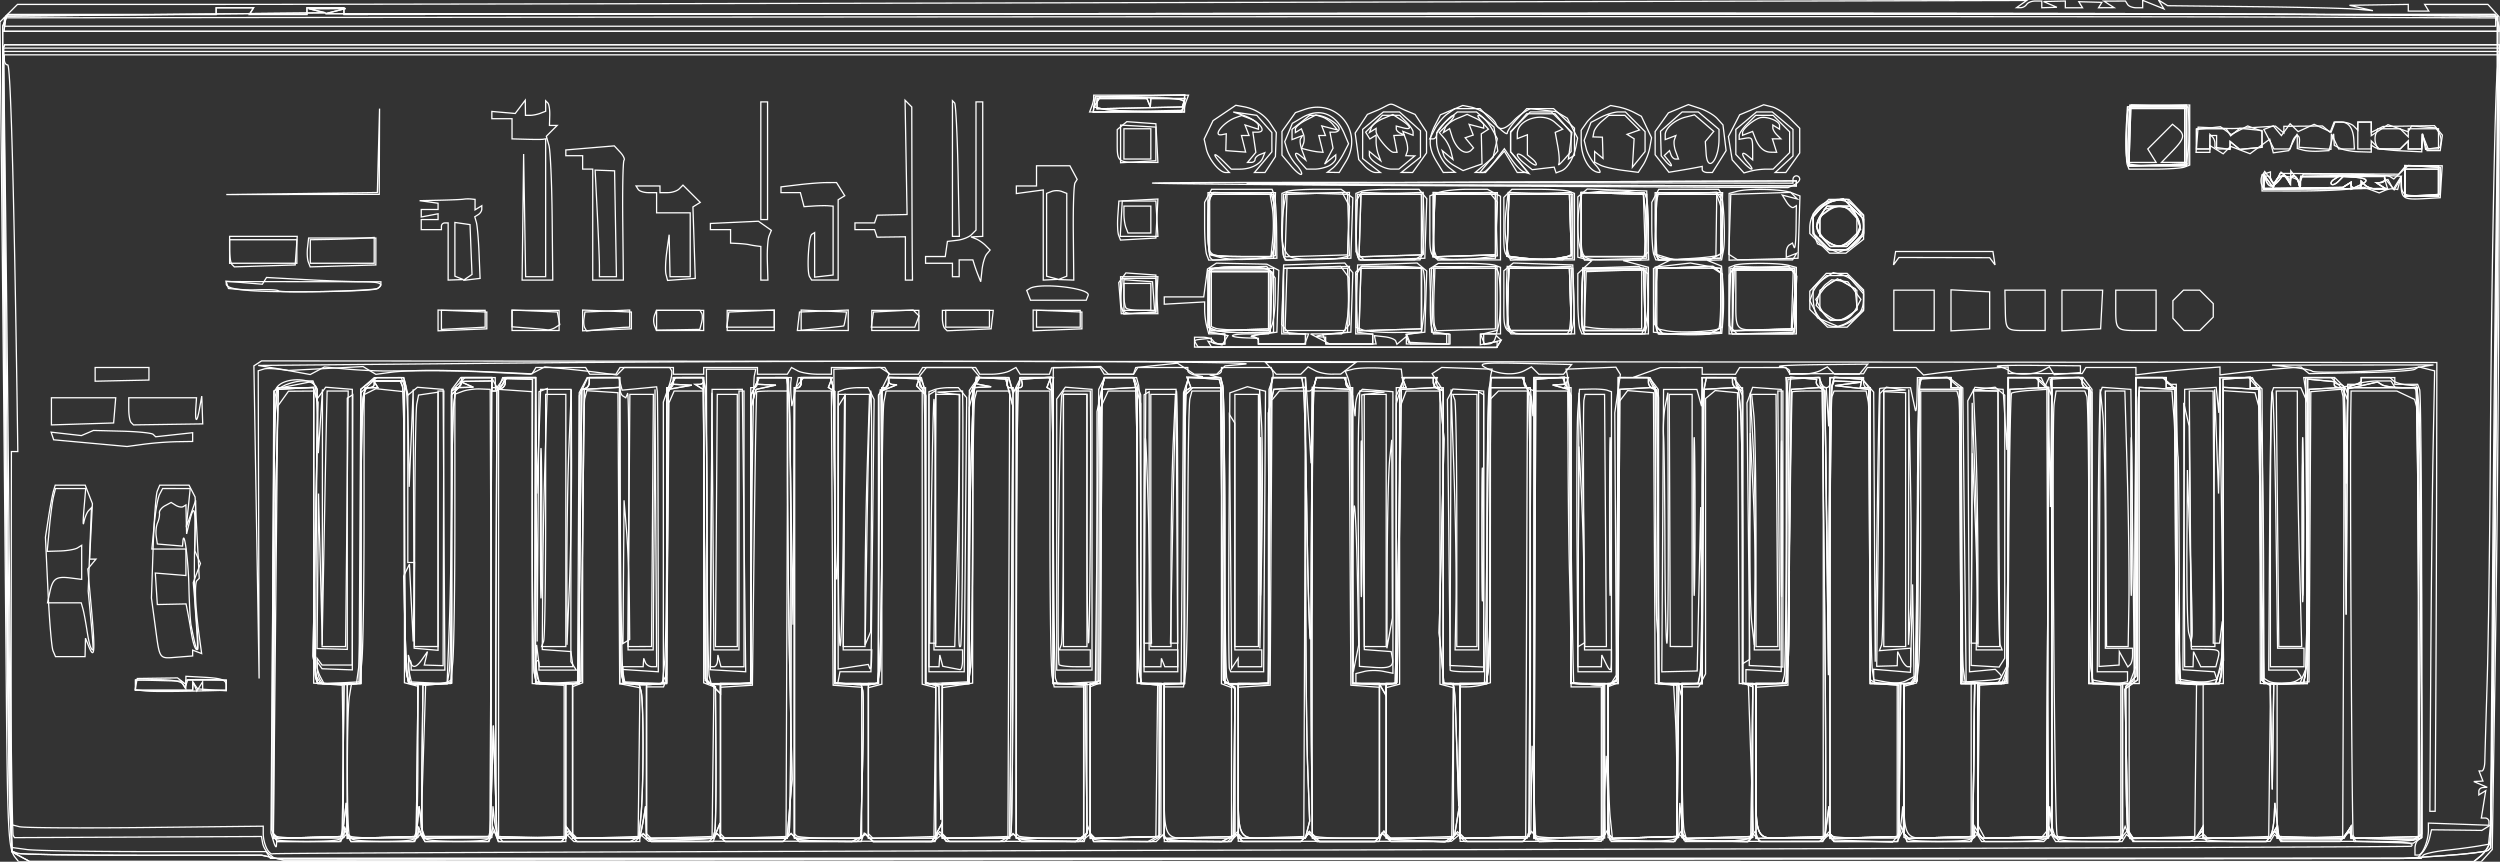 <svg xmlns="http://www.w3.org/2000/svg" xml:space="preserve" width="743.588" height="256.309" viewBox="0 0 196.741 67.815"><rect x="0" y="0" width="196.741" height="67.815" fill="#333333" stroke="none"/><path d="M15.814 272.36c-.556-.696-.612-1.82-.716-14.52-.059-7.185-.192-21.653-.296-32.152l-.189-19.09.689-.688.688-.688H31.68c8.629-.001 44.204-.07 79.056-.154l63.368-.154-.397.282-.397.282.315.004a.616.616 0 0 0 .479-.26c.09-.146.394-.265.677-.265h.513v.529l.596-.018.595-.019-.53-.227-.528-.228.86-.018.86-.019v.529h1.354l-.148-.238-.147-.238.909.025.909.026-.131.213-.132.212.611-.004.611-.004-.397-.256-.397-.257.845-.004.844-.004.163.265c.09.146.395.265.677.265h.514v-.586l.397.16.837.338.44.178-.216-.35-.217-.351.364.224.363.225 6.755.076c3.715.042 7.35.13 8.078.194l1.323.118-.926-.21-.926-.211 2.315-.035 2.315-.035v.529H205.752l-.164-.264-.163-.265h4.976l.438.484.438.484-.004 16.119c-.002 8.865-.122 23.61-.267 32.769l-.262 16.65-.436.481-.436.482H16.079Zm25.736-2.117c.08-.327.113-3.036.072-6.02l-.075-5.423-1.125-.081-1.124-.082V235.65l-.993.008-.992.008-.421.587-.422.587-.168 16.829-.168 16.829.17.17c.095.094 1.28.17 2.636.17h2.464zm5.79.177c.087-.23.16-2.92.16-5.978v-5.56l-.53-.138-.529-.138v-22.902l-1.124-.119-1.125-.119-.463.233-.463.233-.002 9.582c0 5.27-.077 10.385-.17 11.368l-.169 1.786h-.648l-.164.992c-.22 1.338-.215 10.78.007 11.002.097.097 1.275.176 2.617.176h2.442zm5.85-.177c.08-.327.111-8.275.071-17.66l-.073-17.066-.794-.031c-.436-.017-1.061.07-1.389.192l-.595.222v9.758c0 5.366-.076 10.489-.17 11.383l-.17 1.627h-1.958l-.18 5.649-.181 5.65.167.435.167.436h4.96zm5.82-5.485v-5.948l-.53-.026c-.291-.014-.857-.046-1.257-.071l-.727-.045V235.7l-1.324-.092-1.323-.091v35.34l2.58-.075 2.58-.076zm5.891.095.071-5.853-.796-.159-.796-.16-.069-11.45-.069-11.45-1.222-.08-1.223-.078-.163.608c-.09.335-.164 5.507-.166 11.494l-.004 10.886-.397.152-.396.153v11.57l.185.185.186.186 2.394-.075 2.394-.076zm5.821-.04.071-5.894-.402-.154-.402-.154v-22.962h-2.324l-.203.463-.203.463-.09 10.848c-.05 5.966-.147 10.997-.215 11.178l-.123.331h-1.34v11.554l.186.185.186.186 2.394-.076 2.394-.075zm5.818-11.635.068-17.53h-1.193c-.656 0-1.219.03-1.251.067-.033.036-.122 5.245-.199 11.575l-.14 11.51-1.256.08-1.257.081V270.486l.186.185.185.186 2.395-.076 2.394-.075zm5.885 11.723v-5.938l-1.125-.082-1.124-.081-.07-11.576-.068-11.575H77.133v34.837l.176.176c.097.097 1.288.176 2.646.176h2.47zm5.76-.05.07-5.854-.534-.14-.534-.14V235.65h-2.844l-.165.827c-.091.454-.166 5.645-.166 11.534v10.707l-.529.139-.53.138v11.492l.186.185.186.186 2.394-.076 2.394-.075zm5.817-11.673.068-17.53h-2.588l-.16.596c-.087.328-.16 5.5-.162 11.493l-.004 10.898-1.19.179-1.191.178v11.494l.185.185.186.186 2.394-.075 2.394-.076zm5.885 11.707v-5.953h-2.315l-.165-.827c-.091-.454-.166-5.693-.166-11.641v-10.815h-2.645v34.837l.176.176c.097.097 1.288.176 2.646.176h2.47zm5.76-.198.071-6.02h-1.597v-23.019H101.824l-.307.675-.307.674v21.614l-.397.152-.397.153v11.57l.186.185.186.186 2.394-.076 2.394-.075zm5.882.227v-5.925l-.397-.152-.397-.153V235.65h-2.32l-.159.595c-.088.328-.161 5.014-.163 10.414-.002 5.4-.08 10.371-.172 11.047l-.168 1.227h-1.516v5.777c0 6.738-.28 6.13 2.822 6.13h2.47zm5.756-11.736.068-17.53H115.298l-.294.355-.294.355-.07 11.22-.068 11.222-1.257.08-1.257.081V270.486l.186.185.185.186 2.394-.076 2.394-.075zm5.886 11.723v-5.938l-1.125-.082-1.124-.081-.07-11.576-.068-11.575H117.879v34.837l.176.176c.097.097 1.288.176 2.646.176h2.47zm5.76-.05.07-5.854-.534-.14-.534-.14V235.65h-2.659l-.258.679-.258.678v21.711l-.53.139-.528.138v11.492l.185.185.186.186 2.394-.076 2.394-.075zm5.817-11.673.068-17.53h-2.28l-.317.318-.317.318V258.606l-.596.16a5.685 5.685 0 0 1-1.19.163l-.595.004v11.553l.185.186.186.185 2.394-.075 2.394-.076zm5.885 11.707v-5.953H138.252l-.017-2.976a274.855 274.855 0 0 0-.102-5.755c-.048-1.528-.1-5.427-.116-8.665l-.03-5.887h-2.646v34.837l.177.176c.097.097 1.287.176 2.646.176h2.469zm5.953 2.25c0-1.965-.06-4.644-.132-5.954l-.132-2.381-.331-.033a55.663 55.663 0 0 0-.725-.066l-.394-.033-.069-11.444-.069-11.443-1.016-.084-1.017-.083-.364.48-.364.48-.008 11.019-.008 11.018-.397.152-.397.152v4.336c0 2.384.077 5.07.17 5.97l.172 1.636 2.54-.076 2.542-.075zm5.83 3.426.17-.278-.191-5.808-.192-5.807h-.716l-.07-11.444-.068-11.443-.878-.084-.877-.084-.38.315-.379.315v21.666l-.274.511-.274.512h-1.304l.004 5.358c.002 2.947.075 5.626.163 5.953l.16.595h4.934zm5.68-17.317v-17.595h-1.191c-.655 0-1.217.03-1.25.066-.032.036-.122 5.245-.198 11.575l-.14 11.51-1.256.08-1.257.081v5.762c0 6.722-.28 6.115 2.822 6.115h2.47zm5.82 11.509v-6.085H161.8v-10.683c0-5.875-.075-11.055-.166-11.51l-.165-.826H158.946l-.16.418c-.089.23-.161 8.069-.161 17.419v17l.176.176c.097.097 1.288.176 2.646.176h2.47zm5.821 0v-6.085h-.794l-.004-10.914c-.002-6.003-.075-11.182-.163-11.51l-.16-.595h-2.848l-.002 10.12c0 5.566-.076 10.736-.166 11.488l-.165 1.367-.495.13-.495.129v5.801c0 6.766-.28 6.154 2.823 6.154h2.47zm5.79 5.725.3-.36-.069-17.3-.068-17.301-1.32.085c-.726.048-1.381.147-1.455.22-.075.074-.172 5.238-.217 11.476l-.081 11.34-1.11.081-1.108.081-.072 5.497-.071 5.498.279.522.28.521h4.414zm5.984-5.725V258.8l-1.257-.08-1.256-.081v-11.077c0-6.092-.073-11.264-.161-11.495l-.16-.418h-2.258l-.151.992c-.196 1.285.027 33.626.234 33.962l.158.255 2.425-.076 2.426-.076zm5.892-.066.071-6.02h-1.598l-.001-9.326c-.001-5.13-.078-10.309-.172-11.51l-.17-2.182h-2.567v23.019h-.794v11.818l.186.185.185.186 2.394-.075 2.395-.076zm5.82 0 .072-6.02h-.804l-.026-10.781-.026-10.782-.183-.661-.183-.662-1.246-.08-1.246-.081v23.048h-1.588v11.818l.186.185.186.186 2.394-.075 2.394-.076zm5.824-11.046c.04-9.387.015-17.305-.056-17.598l-.128-.532-1.199.095-1.198.096-.07 11.416-.068 11.417-1.257.08-1.257.082v11.789l.186.185.186.186 2.394-.076 2.394-.075zm5.876.463c-.002-9.205-.067-16.973-.146-17.265l-.142-.529-.7-.33-.701-.331h-3.599l-.023 1.521c-.075 5.033.087 33.294.192 33.463l.127.206h4.996zm-90.484-25.599v-2.381h-4.498v4.454l.331.133c.182.074 1.194.143 2.25.155l1.917.02zm29.367-.077.002-2.325-2.183.076-2.183.077-.076 2.165-.077 2.164.738.103c.406.056 1.422.094 2.257.084l1.519-.018zm11.852.011.077-2.315h-4.519v2.205c0 2.677-.118 2.552 2.35 2.482l2.016-.057zm28.306-11.31-.33-.528.973-.973.973-.973.413.343c.594.493.519.805-.433 1.787l-.845.872h1.956V213.424h-4.498V217.657h2.12z" style="fill:none;stroke:#fff;stroke-width:.101;stroke-dasharray:none;stroke-opacity:1" transform="translate(-14.613 -204.876)"/><path d="m16.247 272.293-.693-.377-.163-3.383c-.148-3.076-.567-44.942-.567-56.697v-4.894l.19-.463.19-.463h16.42v-.53h2.942l-.163.265-.164.265h4.529v-.53h2.911v.53l68.46-.08c37.654-.045 75.784-.016 84.734.065l16.272.147v11.377c0 16.806-.383 52.815-.57 53.578-.09.364-.414.867-.722 1.119l-.56.457-96.177-.005-96.176-.005zm25.37-7.606.072-6.02h-2.07l-.16-.418c-.09-.23-.161-5.475-.161-11.655v-11.237l-1.39.08-1.389.08-.162 6.482c-.089 3.565-.178 11.433-.198 17.484l-.036 11.003.185.185.185.185 2.527-.075 2.527-.075zm5.822 0 .07-6.02h-.373c-.657 0-.695-.641-.695-11.906 0-6.088-.072-11.257-.16-11.487l-.16-.419h-2.092l.163.265.164.264h-1.014l-.17 1.627c-.094.894-.17 6.133-.17 11.641v10.016H41.943v11.818l.186.185.185.185 2.527-.075 2.526-.075zm5.81-11.906.06-17.926-1.25.019-1.252.018.53.228.528.227-.69.019-.691.018-.167 1.39c-.092.763-.168 5.995-.17 11.626l-.001 10.237-1.125.082-1.124.081-.072 5.682c-.04 3.125-.012 5.838.062 6.029l.133.347 2.584-.076 2.584-.076zm5.892 11.972v-6.085h-2.315l-.17-.854c-.094-.47-.164-5.857-.155-11.972l.016-11.12-1.069-.028-1.07-.028v.337a.51.51 0 0 1-.33.447l-.33.11-.072 17.302c-.04 9.515-.014 17.453.057 17.639l.13.337h5.308zm5.913 4.3c.214-2.259.218-9 .006-9.79l-.16-.595h-1.525v-23.311l-1.39.08-1.388.08-.133 11.487-.132 11.488-.33.11-.331.11V270.839h5.215zm5.803 1.267c.074-.284.118-2.968.097-5.962l-.039-5.445-.397-.245-.396-.245-.077-11.444-.077-11.445-.32-.203-.32-.203.33-.004c.182-.002.331-.123.331-.269v-.264H67.608v.529l.728.035.727.034-.926.164-.926.164-.069 11.575-.069 11.576h-1.582v12.17h5.23zm5.894-1.797.194-2.315-.172-8.07a973.38 973.38 0 0 1-.186-15.808l-.012-7.74h-2.352v.53l.727.031.728.031-.782.168-.782.168-.184.66-.184.661-.026 10.915-.027 10.914h-2.38v12.17h5.243zm5.738-3.254c.08-3.064.083-5.802.009-6.086l-.135-.515H80.308V235.68l-.253-.156-.253-.157.15-.388.148-.388h-2.438v.396c0 .219-.119.397-.264.397h-.265v35.454h5.213zm5.757-.516v-6.085h-.794V235.95l-.352-.352-.352-.352.11-.328.109-.328H84.54v.264c0 .146.15.272.331.281l.33.017-.594.24-.596.239-.003 10.526c-.001 5.789-.076 10.972-.167 11.517l-.164.993h-.724v12.17h5.292zm5.855 3.241c.019-1.564.076-9.214.128-17l.093-14.155-.295-1.124-.294-1.124h-2.017l-.151.245-.152.246.599.115.6.115-.728.036-.728.036v10.414c0 5.728-.076 10.967-.168 11.642l-.169 1.228h-2.044v12.17h5.291zm5.791 1.588c.014-3.537.019-9.796.008-10.32l-.013-.594H97.506V235.68l-.253-.156-.253-.157.155-.405.156-.405-1.16.083-1.159.083.067.33c.036.183-.053.331-.199.331h-.264v35.455h5.291zm5.948-4.829V258.8l-.86-.083-.86-.083v-23.277l-1.389.08-1.389.08-.068 11.575-.07 11.576h-.788v11.818l.186.185.185.185 2.527-.075 2.526-.075zm5.893.133.071-5.82-.458-.336-.459-.335-.108-11.506-.108-11.505H108.46l-.318.318-.317.317v22.649h-1.588v12.189l2.712-.075 2.712-.076zm5.775 5.281.169-.671-.158-4.29c-.087-2.36-.16-10.04-.164-17.07l-.005-12.78-1.247.08-1.247.08-.213.927-.213.926.039 9.657c.02 5.311.023 10.104.005 10.65l-.034.992H112.059v5.909c0 6.886-.281 6.261 2.817 6.261h2.464zm5.663-5.414v-6.085h-2.112l-.068-11.576-.07-11.575-1.515-.08-1.516-.079-.072 11.06c-.039 6.082-.038 14.065.003 17.74l.075 6.68h5.274zm5.82 0v-6.085h-.748l-.188-2-.187-1.999.191-7.615.192-7.616-.191-2.04-.191-2.038-1.49.078-1.489.079-.15 11.509c-.082 6.33-.172 11.54-.198 11.575-.027.037-.227.067-.445.067h-.397v12.17h5.291zm5.938 5.605c.18-.567.152-33.834-.029-34.51l-.123-.464h-2.875l-.003 10.65c-.002 5.857-.077 11.096-.167 11.641l-.164.993h-2.048v12.17h5.256zm5.836-5.605V258.8l-1.254-.08-1.254-.081-.069-11.55-.068-11.549-.662-.184-.661-.183.463-.027.463-.026v-.56l-1.125.082-1.124.08-.072 18.068-.07 18.067 2.716-.075 2.717-.076zm5.821 0V258.8l-.727-.084-.728-.083-.033-2.364c-.018-1.3-.063-2.483-.1-2.628-.036-.146-.08-4.32-.099-9.275l-.033-9.01-1.389.08-1.389.08-.069 11.576-.069 11.576h-.788v11.818l.186.185.185.185 2.527-.075 2.526-.075zm5.892.06.071-5.893-.402-.155-.401-.154v-9.987c0-5.493-.078-10.725-.172-11.626l-.171-1.639-1.35.079-1.35.079-.07 11.575-.068 11.576h-1.581v11.818l.184.185.186.185 2.526-.075 2.527-.075zm5.75 5.761c.09-.146.078-8.128-.026-17.74l-.19-17.475-1.215.079-1.215.079-.142 11.509c-.078 6.33-.168 11.539-.199 11.575-.03.037-.592.066-1.246.066h-1.191v5.91c0 6.885-.28 6.261 2.807 6.261h2.453zm5.82-5.821V258.8l-1.121-.081-1.122-.081-.069-11.56-.069-11.561-1.322-.147-1.323-.147 1.058-.14 1.058-.139-1.096-.044-1.096-.045-.16.419c-.089.23-.161 8.247-.161 17.815v17.397l.185.185.185.185 2.527-.075 2.527-.075zm5.893-.066.07-6.02h-1.062l-.069-11.575-.069-11.575h-3.175l-.069 11.468-.069 11.47-.526.137-.526.137v11.757l.185.185.185.185 2.527-.075 2.526-.075zm5.817-11.655.068-17.674-1.523.08-1.523.079-.132 11.509-.133 11.51-1.124.08-1.125.082v11.788l.186.185.185.185 2.527-.075 2.526-.075zm5.885 11.721v-6.085h-2.645v-23.284h-2.911v35.101l.177.177c.097.097 1.347.177 2.778.177h2.601zm6.065 5.622.27-.463.007.463.008.464H193.228l.161-.419c.088-.23.18-.855.202-1.39l.042-.97.157 1.323.157 1.323 2.509.077 2.509.077.335-.458.335-.458v.913l2.712-.075 2.712-.076-.099-17.462c-.054-9.605-.15-17.552-.214-17.661l-.115-.199h-5.26l-.063 8.93-.062 8.93-.074-8.944-.073-8.943-1.386.08-1.385.08-.03 10.715c-.016 5.894-.046 11.103-.066 11.576l-.036.86h-2.646l-.059 4.167-.059 4.167-.08-4.09-.081-4.09-.324-.2-.323-.2-.133-11.452-.132-11.453-1.389-.08-1.389-.08-.004 11.06c-.002 6.083-.074 11.321-.16 11.64l-.155.581-.833.081a9.875 9.875 0 0 1-1.69-.014l-.857-.095-.069-11.547-.069-11.546-1.389-.08-1.389-.08-.057.741c-.03.408-.06 5.587-.066 11.51l-.01 10.77-.5.366-.498.366.123 5.551.123 5.551.193.313.194.313H187.437zm-73.136-41.87v-2.249H109.81l-.08 1.96c-.043 1.078-.015 2.124.062 2.325l.14.366 2.32-.076 2.32-.077zm29.5 0v-2.381H139.31v4.762h4.763zm11.73.23c.09-1.183.102-2.254.023-2.38l-.142-.231h-4.731v4.762h4.684zm-23.426-5.877.078-2.076-.317-.382-.317-.382-2.142.077-2.142.076-.078 2.093c-.043 1.151-.015 2.257.062 2.458l.14.364 2.32-.076 2.319-.077zm74.138-3.613v-1.059h-2.646v2.117h2.646zm-7.21.175.331-.206v.549l.663-.302c.8-.365.66-.564-.448-.641l-.829-.058-.386.386c-.212.213-.457.315-.545.227-.088-.087-.001-.257.192-.376l.351-.217h-2.967l-.03.43-.031.43-.121-.463c-.138-.53-.61-.631-.615-.133l-.004.331-.266-.397-.266-.397-.354.463c-.196.255-.482.463-.637.463-.156 0-.337-.208-.404-.463l-.12-.463-.031.56-.031.56 3.109-.038 3.109-.04zm-12.766-3.88v-2.248H182.305l-.077 2.326-.076 2.326 2.193-.077 2.193-.077zm-78.779-2.58.11-.33h-2.69l-.021.33-.02.332-.134-.331-.134-.33h-3.924v.809l3.351-.074 3.352-.074z" style="fill:none;stroke:#fff;stroke-width:.101;stroke-dasharray:none;stroke-opacity:1" transform="translate(-14.613 -204.876)"/><path d="m16.247 272.293-.693-.377-.163-3.383c-.148-3.076-.567-44.942-.567-56.697v-4.894l.19-.463.19-.463h16.42v-.53h2.942l-.163.265-.164.265h4.529v-.53h2.911v.53l68.46-.08c37.654-.045 75.784-.016 84.734.065l16.272.147v11.377c0 16.806-.383 52.815-.57 53.578-.09.364-.414.867-.722 1.119l-.56.457-96.177-.005-96.176-.005zm25.37-7.606.072-6.02h-2.07l-.16-.418c-.09-.23-.161-5.475-.161-11.655v-11.237l-1.39.08-1.389.08-.162 6.482c-.089 3.565-.178 11.433-.198 17.484l-.036 11.003.185.185.185.185 2.527-.075 2.527-.075zm5.822 0 .07-6.02h-.373c-.657 0-.695-.641-.695-11.906 0-6.088-.072-11.257-.16-11.487l-.16-.419h-2.092l.163.265.164.264h-1.014l-.17 1.627c-.094.894-.17 6.133-.17 11.641v10.016H41.943v11.818l.186.185.185.185 2.527-.075 2.526-.075zm5.81-11.906.06-17.926-1.25.019-1.252.018.53.228.528.227-.69.019-.691.018-.167 1.39c-.092.763-.168 5.995-.17 11.626l-.001 10.237-1.125.082-1.124.081-.072 5.682c-.04 3.125-.012 5.838.062 6.029l.133.347 2.584-.076 2.584-.076zm5.892 11.972v-6.085h-2.315l-.17-.854c-.094-.47-.164-5.857-.155-11.972l.016-11.12-1.069-.028-1.07-.028v.337a.51.51 0 0 1-.33.447l-.33.11-.072 17.302c-.04 9.515-.014 17.453.057 17.639l.13.337h5.308zm5.913 4.3c.214-2.259.218-9 .006-9.79l-.16-.595h-1.525v-23.311l-1.39.08-1.388.08-.133 11.487-.132 11.488-.33.11-.331.11V270.839h5.215zm5.803 1.267c.074-.284.118-2.968.097-5.962l-.039-5.445-.397-.245-.396-.245-.077-11.444-.077-11.445-.32-.203-.32-.203.33-.004c.182-.002.331-.123.331-.269v-.264H67.608v.529l.728.035.727.034-.926.164-.926.164-.069 11.575-.069 11.576h-1.582v12.17h5.23zm5.894-1.797.194-2.315-.172-8.07a973.38 973.38 0 0 1-.186-15.808l-.012-7.74h-2.352v.53l.727.031.728.031-.782.168-.782.168-.184.66-.184.661-.026 10.915-.027 10.914h-2.38v12.17h5.243zm5.738-3.254c.08-3.064.083-5.802.009-6.086l-.135-.515H80.308V235.68l-.253-.156-.253-.157.15-.388.148-.388h-2.438v.396c0 .219-.119.397-.264.397h-.265v35.454h5.213zm5.757-.516v-6.085h-.794V235.95l-.352-.352-.352-.352.11-.328.109-.328H84.54v.264c0 .146.15.272.331.281l.33.017-.594.24-.596.239-.003 10.526c-.001 5.789-.076 10.972-.167 11.517l-.164.993h-.724v12.17h5.292zm5.855 3.241c.019-1.564.076-9.214.128-17l.093-14.155-.295-1.124-.294-1.124h-2.017l-.151.245-.152.246.599.115.6.115-.728.036-.728.036v10.414c0 5.728-.076 10.967-.168 11.642l-.169 1.228h-2.044v12.17h5.291zm5.791 1.588c.014-3.537.019-9.796.008-10.32l-.013-.594H97.506V235.68l-.253-.156-.253-.157.155-.405.156-.405-1.16.083-1.159.083.067.33c.036.183-.053.331-.199.331h-.264v35.455h5.291zm5.948-4.829V258.8l-.86-.083-.86-.083v-23.277l-1.389.08-1.389.08-.068 11.575-.07 11.576h-.788v11.818l.186.185.185.185 2.527-.075 2.526-.075zm5.893.133.071-5.82-.458-.336-.459-.335-.108-11.506-.108-11.505H108.46l-.318.318-.317.317v22.649h-1.588v12.189l2.712-.075 2.712-.076zm5.775 5.281.169-.671-.158-4.29c-.087-2.36-.16-10.04-.164-17.07l-.005-12.78-1.247.08-1.247.08-.213.927-.213.926.039 9.657c.02 5.311.023 10.104.005 10.65l-.034.992H112.059v5.909c0 6.886-.281 6.261 2.817 6.261h2.464zm5.663-5.414v-6.085h-2.112l-.068-11.576-.07-11.575-1.515-.08-1.516-.079-.072 11.06c-.039 6.082-.038 14.065.003 17.74l.075 6.68h5.274zm5.82 0v-6.085h-.748l-.188-2-.187-1.999.191-7.615.192-7.616-.191-2.04-.191-2.038-1.49.078-1.489.079-.15 11.509c-.082 6.33-.172 11.54-.198 11.575-.027.037-.227.067-.445.067h-.397v12.17h5.291zm5.938 5.605c.18-.567.152-33.834-.029-34.51l-.123-.464h-2.875l-.003 10.65c-.002 5.857-.077 11.096-.167 11.641l-.164.993h-2.048v12.17h5.256zm5.836-5.605V258.8l-1.254-.08-1.254-.081-.069-11.55-.068-11.549-.662-.184-.661-.183.463-.027.463-.026v-.56l-1.125.082-1.124.08-.072 18.068-.07 18.067 2.716-.075 2.717-.076zm5.821 0V258.8l-.727-.084-.728-.083-.033-2.364c-.018-1.3-.063-2.483-.1-2.628-.036-.146-.08-4.32-.099-9.275l-.033-9.01-1.389.08-1.389.08-.069 11.576-.069 11.576h-.788v11.818l.186.185.185.185 2.527-.075 2.526-.075zm5.892.06.071-5.893-.402-.155-.401-.154v-9.987c0-5.493-.078-10.725-.172-11.626l-.171-1.639-1.35.079-1.35.079-.07 11.575-.068 11.576h-1.581v11.818l.184.185.186.185 2.526-.075 2.527-.075zm5.75 5.761c.09-.146.078-8.128-.026-17.74l-.19-17.475-1.215.079-1.215.079-.142 11.509c-.078 6.33-.168 11.539-.199 11.575-.03.037-.592.066-1.246.066h-1.191v5.91c0 6.885-.28 6.261 2.807 6.261h2.453zm5.82-5.821V258.8l-1.121-.081-1.122-.081-.069-11.56-.069-11.561-1.322-.147-1.323-.147 1.058-.14 1.058-.139-1.096-.044-1.096-.045-.16.419c-.089.23-.161 8.247-.161 17.815v17.397l.185.185.185.185 2.527-.075 2.527-.075zm5.893-.066.07-6.02h-1.062l-.069-11.575-.069-11.575h-3.175l-.069 11.468-.069 11.47-.526.137-.526.137v11.757l.185.185.185.185 2.527-.075 2.526-.075zm5.817-11.655.068-17.674-1.523.08-1.523.079-.132 11.509-.133 11.51-1.124.08-1.125.082v11.788l.186.185.185.185 2.527-.075 2.526-.075zm5.885 11.721v-6.085h-2.645v-23.284h-2.911v35.101l.177.177c.097.097 1.347.177 2.778.177h2.601zm6.065 5.622.27-.463.007.463.008.464H193.228l.161-.419c.088-.23.18-.855.202-1.39l.042-.97.157 1.323.157 1.323 2.509.077 2.509.077.335-.458.335-.458v.913l2.712-.075 2.712-.076-.099-17.462c-.054-9.605-.15-17.552-.214-17.661l-.115-.199h-5.26l-.063 8.93-.062 8.93-.074-8.944-.073-8.943-1.386.08-1.385.08-.03 10.715c-.016 5.894-.046 11.103-.066 11.576l-.036.86h-2.646l-.059 4.167-.059 4.167-.08-4.09-.081-4.09-.324-.2-.323-.2-.133-11.452-.132-11.453-1.389-.08-1.389-.08-.004 11.06c-.002 6.083-.074 11.321-.16 11.64l-.155.581-.833.081a9.875 9.875 0 0 1-1.69-.014l-.857-.095-.069-11.547-.069-11.546-1.389-.08-1.389-.08-.057.741c-.03.408-.06 5.587-.066 11.51l-.01 10.77-.5.366-.498.366.123 5.551.123 5.551.193.313.194.313H187.437zm-37.836-39.643c.084-.085.154-1.101.154-2.259v-2.104l-.397-.256-.397-.257-2.117.068-2.116.068v4.757l.793.16c.904.184 3.847.055 4.08-.177zm-35.3-2.227v-2.249H109.81l-.08 1.96c-.043 1.078-.015 2.124.062 2.325l.14.366 2.32-.076 2.32-.077zm23.624-.066-.077-2.447H133.357l-.078 2.093c-.043 1.151-.017 2.253.058 2.447l.136.354H138.272zm5.877.066v-2.381H139.31v4.762H144.072zm11.729.23c.09-1.183.102-2.254.023-2.38l-.142-.231h-4.731v4.762h4.684zm-18.368-3.572.837-.167-.076-2.413-.075-2.412h-4.763l-.076 2.43-.076 2.43.87.107c1.531.19 2.502.196 3.36.025zm12.428-.21.212-.131c-.032-1.374.333-2.77-.162-4.072l-.27-.712H145.141l-.15.601c-.084.33-.116 1.427-.072 2.437l.08 1.835.661.2.662.199 1.664-.113c.915-.063 1.76-.172 1.876-.244zm-35.091-1.277c.077-.764.062-1.865-.033-2.447l-.174-1.058-2.222-.078-2.223-.077-.217.342-.217.342-.004 2.006c-.005 2.471-.13 2.36 2.649 2.36h2.3zm29.245-1.058-.076-2.447-2.447-.076-2.447-.076v5.046h5.046zm62.498-3.373v-1.059h-2.646v2.117h2.646zm-7.21.175.331-.207v.55l.663-.302c.8-.365.66-.564-.448-.641l-.829-.058-.386.386c-.212.213-.457.315-.545.227-.088-.087-.001-.257.192-.376l.351-.217h-2.967l-.03.43-.031.43-.121-.463c-.138-.53-.61-.631-.615-.133l-.004.331-.266-.397-.266-.397-.354.463c-.196.255-.482.463-.637.463-.156 0-.337-.208-.404-.463l-.12-.463-.031.56-.031.56 3.109-.038 3.109-.04zm-12.766-3.88v-2.248H182.305l-.077 2.326-.076 2.326 2.193-.077 2.193-.077zm-78.779-2.58.11-.33h-2.69l-.021.33-.02.332-.134-.331-.134-.33h-3.924v.809l3.351-.074 3.352-.074z" style="fill:none;stroke:#fff;stroke-width:.101;stroke-dasharray:none;stroke-opacity:1" transform="translate(-14.613 -204.876)"/><path d="m36.07 272.367-.873-.191-9.398.008c-5.168.004-9.59-.066-9.826-.157l-.428-.164-.168-7.458c-.205-9.138-.603-55.534-.48-55.81l.09-.198h196.341l-.189 18.058c-.104 9.931-.264 24.15-.356 31.595l-.168 13.538-.2.2c-.11.111-1.658.301-3.44.423l-3.239.222-83.397.063-83.397.062zm34.655-1.523c.041-.003.183-.273.314-.6l.24-.596.016.595.017.595H76.547l.16-.418c.214-.556.204-32.658-.01-34.44l-.167-1.39-1.087.003-1.088.002-.33.712-.332.712v22.648h-2.38v.794l-.596-.595-.595-.595-.084-11.84-.083-11.84-1.107.001-1.108.002-.33.713-.331.712v22.59l-.954.112c-.524.061-1.288.062-1.696.002l-.742-.11-.152-.568c-.084-.313-.155-5.718-.157-12.012l-.003-11.443H60.993v.375c0 .206-.132.419-.295.473l-.295.098-.141 11.566-.14 11.565-.292.023c-.67.054-2.946-.077-3.045-.175-.06-.06-.088-5.466-.064-12.016l.043-11.91h-2.258l-.33.53c-.182.291-.449.53-.593.53h-.262v-1.06H50.94v.284c0 .156-.18.462-.398.68l-.396.398v22.665l-1.285.092c-.707.05-1.467.055-1.69.012l-.404-.08-.163-.813c-.09-.448-.163-5.8-.163-11.893v-11.08h-2.38v.265c0 .146-.167.265-.37.265-.652 0-.69.658-.69 12.041v11.205l-.595.085c-.327.046-1.092.043-1.7-.007l-1.106-.092-.178-1.055-.178-1.056.192-9.982.193-9.982-.183-.58-.184-.578h-2.798l-.169 1.786c-.093.983-.17 8.964-.17 17.737l-.002 15.95 2.712-.075 2.712-.076.156-1.323.157-1.323.042 1.399.041 1.398 2.712-.075 2.712-.076.116-1.19.115-1.191.15 1.19.149 1.191h5.291l.126-4.365.126-4.366.139 4.366.138 4.365 2.712.076 2.712.075.009-.472.008-.473.352.463.351.463H64.952l.13-.595c.07-.327.176-.893.233-1.257l.104-.661.036 1.235.036 1.234.331.15c.248.113 2.903.06 4.903-.1zm11.48-.03.541-.29.29.29.288.29h4.64l.395-.729.395-.727.01.595.01.595h5.236l.16-.418c.089-.23.161-8.207.161-17.727v-17.309h-.265c-.145 0-.234-.149-.198-.33l.066-.331-1.242-.08-1.242-.08-.14.874c-.216 1.357-.4 8.645-.41 16.285l-.009 6.946h-2.116l-.06 5.358-.06 5.357-.079-5.251-.077-5.252-.524-.137-.523-.137v-22.587l-.331-.712-.33-.712-1.125-.002-1.125-.002v.397c0 .218-.119.397-.264.397h-.265l-.002 9.855c0 5.42-.077 10.65-.168 11.62l-.167 1.765-.427.103c-.234.057-.992.054-1.683-.005l-1.257-.108-.004-11.417c-.002-6.279-.075-11.684-.163-12.012l-.16-.595h-2.319v.397c0 .218-.119.397-.264.397h-.265v35.41l.33.133c.183.074 1.202.143 2.267.155l1.936.02zm17.505-.042.452-.331-.071-5.82-.072-5.821-1.256-.08-1.257-.081-.004-11.429c-.002-6.286-.075-11.697-.163-12.024l-.16-.595h-2.258l-.159.595c-.087.327-.16 8.474-.163 18.105l-.003 17.509.463.12c.254.067 1.303.136 2.33.152l1.868.031zm11.572.057.511-.274V258.96l-.39-.22-.392-.218-.084-11.37c-.045-6.253-.148-11.608-.228-11.899l-.144-.53-1.267-.081-1.268-.082.156.404.155.404-.253.157-.253.156v22.988h-1.588v12.126l.331.134c.182.073 1.202.143 2.266.154l1.936.021zm11.899-.135.34-.41.2.324.2.323 2.204.1 2.205.098.376-.255.376-.255.186-1.147.186-1.147.033 1.266.034 1.266 2.711-.075 2.712-.076.069-17.31.068-17.31-.331-.747-.332-.748h-2.489l-.048 8.4c-.027 4.62-.024 8.996.006 9.724.03.727-.027 2.364-.126 3.638l-.18 2.315h-2.06l-.055 4.828-.054 4.829-.16-4.762c-.178-5.312-.122-4.895-.658-4.895h-.397v-23.036l-.397-.152c-.218-.084-.397-.318-.397-.52v-.37H124.965l.153.398.152.396h-.512v4.852c0 2.669-.079 7.908-.175 11.642l-.175 6.79h-.709l-.008.463-.008.463-.27-.463-.27-.463h-2.089v-22.649l-.331-.712-.33-.712-1.095-.002-1.093-.002-.16.595c-.087.328-.16 4.99-.163 10.363-.002 5.372-.067 9.704-.144 9.627-.078-.078-.202-4.354-.277-9.503-.075-5.15-.196-9.75-.268-10.222l-.132-.86h-2.325l-.051.463c-.028.254-.098 5.672-.154 12.038l-.103 11.576h-2.37v12.171h5.26l.165-.267.165-.267.399.4.399.398h4.395zm17.245.114.482-.258-.072-5.875-.07-5.875-1.257-.08-1.257-.081v-22.62l-.331-.712-.33-.712-1.125-.002-1.125-.002V270.8l.463.114c.255.063 1.29.123 2.302.133l1.838.019zm11.518.128.595-.16v-12.108h-.793v-23.036l-.397-.152c-.219-.084-.397-.318-.397-.52v-.37H148.9l-.165.827c-.091.455-.165 5.872-.165 12.039v11.212h-1.588v12.126l.33.134c.475.191 3.925.198 4.631.008zm53.247-7.472c0-3.875-.08-11.778-.175-17.562l-.175-10.518-1.214-.004c-.668-.002-1.37-.103-1.56-.224l-.348-.22-1.174.269-1.174.269-.059 3.725-.058 3.726-.081-3.77-.082-3.77h-.39c-.214 0-.389-.107-.389-.237v-.237l-1.048-.1-1.048-.1-.015 11.357c-.01 6.246-.083 11.626-.166 11.954l-.15.598-1.325.09c-.73.05-1.463.005-1.631-.099l-.305-.188-.09-11.52-.09-11.519h-.747v-.824l-1.07.082-1.071.081.017 11.12c.01 6.115-.06 11.507-.155 11.983l-.173.865-1.618-.077-1.618-.078-.07-11.576-.068-11.575h-.788v-.794h-2.4l.036 10.914c.02 6.003.024 11.292.01 11.755l-.027.84-.397.398-.397.397.004 5.376c.002 2.958.075 5.645.163 5.972l.16.596h5.124l.317-.318.318-.317v.635H193.259l.27-.463.27-.463.007.463.008.463h5.266l.27-.463.27-.463.007.453.008.453 2.447.076 2.448.076.33-.23.331-.232zm-99.28 1.223.072-6.02h-1.532l-.165-.826c-.091-.455-.167-5.604-.17-11.443-.001-5.84-.074-10.885-.162-11.212l-.16-.595h-2.258l-.16.595c-.087.327-.16 5.689-.162 11.914l-.004 11.32-.397.152-.397.152v12.133l2.712-.075 2.712-.076zm40.746 0 .071-6.02h-1.558l-.085-11.553-.086-11.554-.331-.11c-.182-.06-.33-.278-.33-.485v-.374H141.976l-.013 11.84-.013 11.84-.394.294-.395.293v11.628l.186.185.185.185 2.527-.075 2.526-.075zm11.73 4.829.158-1.191.04 1.266.04 1.266 2.712-.075 2.712-.076.07-6.02.072-6.018H161.8v-23.284h-.794l.066-.33.066-.331-1.09-.08-1.09-.08-.163.61c-.09.334-.19 5.609-.225 11.72l-.061 11.113-.14-11.188-.141-11.189-.354-.218c-.194-.12-.34-.324-.326-.453l.028-.235-1.02-.08-1.02-.079-.11 1.27c-.06.699-.067 5.37-.017 10.38.05 5.01.011 9.862-.087 10.782l-.18 1.672h-2.339v12.189l2.713-.075 2.712-.076zm11.554-4.83.07-6.018h-1.068v-23.284h-.793v-.793h-2.32l-.16.595c-.087.327-.162 5.477-.166 11.443-.004 5.966-.08 11.116-.167 11.443l-.16.596h-.731v11.818l.185.185.185.185 2.527-.075 2.526-.075zm5.817-11.64.068-17.662h-.798v-.793h-2.36l-.015 11.417c-.009 6.28-.086 11.696-.171 12.038l-.156.622h-2.06v11.818l.186.185.185.185 2.527-.075 2.526-.075zm5.885 11.707v-6.085h-2.309l-.168-1.228c-.093-.675-.168-5.914-.168-11.642v-10.414h-.265c-.145 0-.265-.178-.265-.397v-.396h-2.38V270.486l.176.176c.097.097 1.347.176 2.778.176h2.601zM114.65 228.66l.077-2.359-.342-.217c-.397-.252-3.672-.3-4.289-.064l-.418.16v4.459l.595.224c.328.123 1.429.208 2.448.19l1.852-.034zm34.997 2.217.512-.274v-4.15l-.371-.308-.371-.308-2.209.077-2.208.078-.078 2.208-.077 2.209.308.37.308.372h3.674zm-23.168-2.504v-2.381h-4.763l-.076 2.457-.076 2.458 2.457-.077 2.458-.076zm11.718.066-.077-2.447H133.357l-.078 2.093c-.043 1.151-.017 2.252.058 2.447l.136.354H138.272zm5.82 0-.076-2.447h-4.762l-.078 2.093c-.043 1.151-.017 2.252.058 2.447l.135.354h4.8zm11.908.24.078-2.076-.317-.382-.317-.382-2.142.076-2.142.077-.076 2.457-.076 2.458 2.457-.077 2.458-.076zm-18.49-3.516.837-.167-.076-2.413-.075-2.412h-4.763l-.076 2.43-.076 2.43.87.107c1.531.19 2.502.196 3.36.025zm12.212-.107.07-5.04-2.358.078-2.36.077-.076 2.359-.077 2.359.341.216c.188.12 1.153.219 2.145.221l1.804.004zm-34.838-.409c.206-.537.202-3.237-.006-4.013l-.16-.596h-4.644l-.16.419c-.218.567-.205 4.212.015 4.432.097.097 1.216.177 2.486.177h2.308zm11.67-2.095v-2.381h-4.763l-.076 2.457-.076 2.458 2.457-.077 2.458-.076zm5.82 0v-2.381H127.537l-.076 2.457-.076 2.458 2.457-.077 2.458-.076zm11.82 1.27c.055-.685.037-1.787-.04-2.448l-.138-1.203-2.447-.076-2.447-.076v5.046H144.019zm16.503.065.65-.65V222.115l-.8-.8-.801-.8-.721.17c-.397.094-.93.417-1.184.718l-.463.547V223.238l.65.649.649.65h1.371zm-2.515-.194c-.647-.694-.68-1.22-.128-2.008l.412-.588h1.792l.412.588c.554.791.518 1.422-.117 2.058l-.53.529h-1.302zm48.408-4.58v-1.191h-2.646V220.303h2.646zm-7.21.309.331-.208v.236c0 .13.179.236.397.236.218 0 .397-.123.397-.274v-.273l.317.317c.175.175.621.316.993.314l.674-.004-.397-.257-.397-.256.331-.004c.182-.002.33-.112.33-.244v-.24h-6.614l-.03.439-.031.438-.121-.463c-.139-.531-.601-.628-.632-.133l-.021.331-.134-.33c-.195-.484-.798-.404-1.006.132l-.18.463-.377-.514-.378-.513v1.134l3.109-.06 3.109-.059zm-12.633-3.881v-2.382h-4.44l-.115 2.05c-.063 1.129-.064 2.2 0 2.382l.113.33h4.442zm-78.938-2.26c.244-.635.102-.666-3.322-.726l-3.219-.057-.248.397-.248.397.72.167c.396.092 1.944.18 3.44.198l2.72.031zm-92.73-6.538.085-.595 12.568-.132 12.568-.133-.662-.162-.661-.163 1.455-.005 1.455-.005-.794.202-.793.202 85.366.032 85.366.031.16.419c.088.23.16.527.16.661v.243H14.92Z" style="fill:none;stroke:#fff;stroke-width:.101;stroke-dasharray:none;stroke-opacity:1" transform="translate(-14.613 -204.876)"/><path d="m36.07 272.367-.873-.191-9.398.008c-5.168.004-9.59-.066-9.826-.157l-.428-.164-.168-7.458c-.205-9.138-.603-55.534-.48-55.81l.09-.198h196.341l-.189 18.058c-.104 9.931-.264 24.15-.356 31.595l-.168 13.538-.2.2c-.11.111-1.658.301-3.44.423l-3.239.222-83.397.063-83.397.062zm34.655-1.523c.041-.003.183-.273.314-.6l.24-.596.016.595.017.595H76.547l.16-.418c.214-.556.204-32.658-.01-34.44l-.167-1.39-1.087.003-1.088.002-.33.712-.332.712v22.648h-2.38v.794l-.596-.595-.595-.595-.084-11.84-.083-11.84-1.107.001-1.108.002-.33.713-.331.712v22.59l-.954.112c-.524.061-1.288.062-1.696.002l-.742-.11-.152-.568c-.084-.313-.155-5.718-.157-12.012l-.003-11.443H60.993v.375c0 .206-.132.419-.295.473l-.295.098-.141 11.566-.14 11.565-.292.023c-.67.054-2.946-.077-3.045-.175-.06-.06-.088-5.466-.064-12.016l.043-11.91h-2.258l-.33.53c-.182.291-.449.53-.593.53h-.262v-1.06H50.94v.284c0 .156-.18.462-.398.68l-.396.398v22.665l-1.285.092c-.707.05-1.467.055-1.69.012l-.404-.08-.163-.813c-.09-.448-.163-5.8-.163-11.893v-11.08h-2.38v.265c0 .146-.167.265-.37.265-.652 0-.69.658-.69 12.041v11.205l-.595.085c-.327.046-1.092.043-1.7-.007l-1.106-.092-.178-1.055-.178-1.056.192-9.982.193-9.982-.183-.58-.184-.578h-2.798l-.169 1.786c-.093.983-.17 8.964-.17 17.737l-.002 15.95 2.712-.075 2.712-.076.156-1.323.157-1.323.042 1.399.041 1.398 2.712-.075 2.712-.076.116-1.19.115-1.191.15 1.19.149 1.191h5.291l.126-4.365.126-4.366.139 4.366.138 4.365 2.712.076 2.712.075.009-.472.008-.473.352.463.351.463H64.952l.13-.595c.07-.327.176-.893.233-1.257l.104-.661.036 1.235.036 1.234.331.15c.248.113 2.903.06 4.903-.1zm11.48-.03.541-.29.29.29.288.29h4.64l.395-.729.395-.727.01.595.01.595h5.236l.16-.418c.089-.23.161-8.207.161-17.727v-17.309h-.265c-.145 0-.234-.149-.198-.33l.066-.331-1.242-.08-1.242-.08-.14.874c-.216 1.357-.4 8.645-.41 16.285l-.009 6.946h-2.116l-.06 5.358-.06 5.357-.079-5.251-.077-5.252-.524-.137-.523-.137v-22.587l-.331-.712-.33-.712-1.125-.002-1.125-.002v.397c0 .218-.119.397-.264.397h-.265l-.002 9.855c0 5.42-.077 10.65-.168 11.62l-.167 1.765-.427.103c-.234.057-.992.054-1.683-.005l-1.257-.108-.004-11.417c-.002-6.279-.075-11.684-.163-12.012l-.16-.595h-2.319v.397c0 .218-.119.397-.264.397h-.265v35.41l.33.133c.183.074 1.202.143 2.267.155l1.936.02zm17.505-.042.452-.331-.071-5.82-.072-5.821-1.256-.08-1.257-.081-.004-11.429c-.002-6.286-.075-11.697-.163-12.024l-.16-.595h-2.258l-.159.595c-.087.327-.16 8.474-.163 18.105l-.003 17.509.463.12c.254.067 1.303.136 2.33.152l1.868.031zm11.572.057.511-.274V258.96l-.39-.22-.392-.218-.084-11.37c-.045-6.253-.148-11.608-.228-11.899l-.144-.53-1.267-.081-1.268-.082.156.404.155.404-.253.157-.253.156v22.988h-1.588v12.126l.331.134c.182.073 1.202.143 2.266.154l1.936.021zm11.899-.135.34-.41.2.324.2.323 2.204.1 2.205.098.376-.255.376-.255.186-1.147.186-1.147.033 1.266.034 1.266 2.711-.075 2.712-.076.069-17.31.068-17.31-.331-.747-.332-.748h-2.489l-.048 8.4c-.027 4.62-.024 8.996.006 9.724.03.727-.027 2.364-.126 3.638l-.18 2.315h-2.06l-.055 4.828-.054 4.829-.16-4.762c-.178-5.312-.122-4.895-.658-4.895h-.397v-23.036l-.397-.152c-.218-.084-.397-.318-.397-.52v-.37H124.965l.153.398.152.396h-.512v4.852c0 2.669-.079 7.908-.175 11.642l-.175 6.79h-.709l-.008.463-.008.463-.27-.463-.27-.463h-2.089v-22.649l-.331-.712-.33-.712-1.095-.002-1.093-.002-.16.595c-.087.328-.16 4.99-.163 10.363-.002 5.372-.067 9.704-.144 9.627-.078-.078-.202-4.354-.277-9.503-.075-5.15-.196-9.75-.268-10.222l-.132-.86h-2.325l-.051.463c-.028.254-.098 5.672-.154 12.038l-.103 11.576h-2.37v12.171h5.26l.165-.267.165-.267.399.4.399.398h4.395zm17.245.114.482-.258-.072-5.875-.07-5.875-1.257-.08-1.257-.081v-22.62l-.331-.712-.33-.712-1.125-.002-1.125-.002V270.8l.463.114c.255.063 1.29.123 2.302.133l1.838.019zm11.518.128.595-.16v-12.108h-.793v-23.036l-.397-.152c-.219-.084-.397-.318-.397-.52v-.37H148.9l-.165.827c-.091.455-.165 5.872-.165 12.039v11.212h-1.588v12.126l.33.134c.475.191 3.925.198 4.631.008zm53.247-7.472c0-3.875-.08-11.778-.175-17.562l-.175-10.518-1.214-.004c-.668-.002-1.37-.103-1.56-.224l-.348-.22-1.174.269-1.174.269-.059 3.725-.058 3.726-.081-3.77-.082-3.77h-.39c-.214 0-.389-.107-.389-.237v-.237l-1.048-.1-1.048-.1-.015 11.357c-.01 6.246-.083 11.626-.166 11.954l-.15.598-1.325.09c-.73.05-1.463.005-1.631-.099l-.305-.188-.09-11.52-.09-11.519h-.747v-.824l-1.07.082-1.071.081.017 11.12c.01 6.115-.06 11.507-.155 11.983l-.173.865-1.618-.077-1.618-.078-.07-11.576-.068-11.575h-.788v-.794h-2.4l.036 10.914c.02 6.003.024 11.292.01 11.755l-.027.84-.397.398-.397.397.004 5.376c.002 2.958.075 5.645.163 5.972l.16.596h5.124l.317-.318.318-.317v.635H193.259l.27-.463.27-.463.007.463.008.463h5.266l.27-.463.27-.463.007.453.008.453 2.447.076 2.448.076.33-.23.331-.232zm-99.28 1.223.072-6.02h-1.532l-.165-.826c-.091-.455-.167-5.604-.17-11.443-.001-5.84-.074-10.885-.162-11.212l-.16-.595h-2.258l-.16.595c-.087.327-.16 5.689-.162 11.914l-.004 11.32-.397.152-.397.152v12.133l2.712-.075 2.712-.076zm40.746 0 .071-6.02h-1.558l-.085-11.553-.086-11.554-.331-.11c-.182-.06-.33-.278-.33-.485v-.374H141.976l-.013 11.84-.013 11.84-.394.294-.395.293v11.628l.186.185.185.185 2.527-.075 2.526-.075zm11.73 4.829.158-1.191.04 1.266.04 1.266 2.712-.075 2.712-.076.07-6.02.072-6.018H161.8v-23.284h-.794l.066-.33.066-.331-1.09-.08-1.09-.08-.163.61c-.09.334-.19 5.609-.225 11.72l-.061 11.113-.14-11.188-.141-11.189-.354-.218c-.194-.12-.34-.324-.326-.453l.028-.235-1.02-.08-1.02-.079-.11 1.27c-.06.699-.067 5.37-.017 10.38.05 5.01.011 9.862-.087 10.782l-.18 1.672h-2.339v12.189l2.713-.075 2.712-.076zm11.554-4.83.07-6.018h-1.068v-23.284h-.793v-.793h-2.32l-.16.595c-.087.327-.162 5.477-.166 11.443-.004 5.966-.08 11.116-.167 11.443l-.16.596h-.731v11.818l.185.185.185.185 2.527-.075 2.526-.075zm5.817-11.64.068-17.662h-.798v-.793h-2.36l-.015 11.417c-.009 6.28-.086 11.696-.171 12.038l-.156.622h-2.06v11.818l.186.185.185.185 2.527-.075 2.526-.075zm5.885 11.707v-6.085h-2.309l-.168-1.228c-.093-.675-.168-5.914-.168-11.642v-10.414h-.265c-.145 0-.265-.178-.265-.397v-.396h-2.38V270.486l.176.176c.097.097 1.347.176 2.778.176h2.601zM114.65 228.66l.077-2.359-.342-.217c-.397-.252-3.672-.3-4.289-.064l-.418.16v4.459l.595.224c.328.123 1.429.208 2.448.19l1.852-.034zm34.997 2.217.512-.274v-4.15l-.371-.308-.371-.308-2.209.077-2.208.078-.078 2.208-.077 2.209.308.37.308.372h3.674zm-29.022-.817c.09-.455.165-1.385.165-2.067v-1.239l-.336-.46-.336-.46-2.111.08-2.112.078-.076 2.447-.076 2.447H120.46zm5.854-1.687v-2.381h-4.763l-.076 2.457-.076 2.458 2.457-.077 2.458-.076zm5.82 0v-2.381H127.537l-.078 2.093c-.043 1.151-.015 2.257.062 2.458l.14.364 2.32-.076 2.319-.077zm5.898.066-.077-2.447H133.357l-.078 2.093c-.043 1.151-.017 2.252.058 2.447l.136.354H138.272zm5.82 0-.076-2.447h-4.762l-.078 2.093c-.043 1.151-.017 2.252.058 2.447l.135.354h4.8zm11.908.24.078-2.076-.317-.382-.317-.382-2.142.076-2.142.077-.076 2.457-.076 2.458 2.457-.077 2.458-.076zm-18.49-3.516.837-.167-.076-2.413-.075-2.412h-4.763l-.076 2.43-.076 2.43.87.107c1.531.19 2.502.196 3.36.025zm12.212-.107.512-.274-.004-2.04-.004-2.042-.217-.342-.216-.341-2.36.077-2.358.077-.077 2.359-.077 2.359.341.216c.188.12 1.153.219 2.145.221l1.804.004zm-34.838-.409c.206-.537.202-3.237-.006-4.013l-.16-.596h-4.644l-.16.419c-.218.567-.205 4.212.015 4.432.097.097 1.216.177 2.486.177h2.308zm5.927-1.628.077-1.914-.29-.544-.292-.543-2.168.076-2.167.077-.077 2.457-.076 2.458 2.458-.077 2.457-.076zm5.743-.467v-2.381h-4.763l-.076 2.457-.076 2.458 2.457-.077 2.458-.076zm5.82 0v-2.381H127.537l-.076 2.457-.076 2.458 2.457-.077 2.458-.076zm11.82 1.27c.055-.685.037-1.787-.04-2.448l-.138-1.203-2.447-.076-2.447-.076v5.046H144.019zm16.503.065.65-.65V222.115l-.8-.8-.801-.8-.721.17c-.397.094-.93.417-1.184.718l-.463.547V223.238l.65.649.649.65h1.371zm-2.515-.194c-.647-.694-.68-1.22-.128-2.008l.412-.588h1.792l.412.588c.554.791.518 1.422-.117 2.058l-.53.529h-1.302zm48.408-4.58v-1.191h-2.646V220.303h2.646zm-7.21.309.331-.208v.236c0 .13.179.236.397.236.218 0 .397-.123.397-.274v-.273l.317.317c.175.175.621.316.993.314l.674-.004-.397-.257-.397-.256.331-.004c.182-.002.33-.112.33-.244v-.24h-6.614l-.03.439-.031.438-.121-.463c-.139-.531-.601-.628-.632-.133l-.021.331-.134-.33c-.195-.484-.798-.404-1.006.132l-.18.463-.377-.514-.378-.513v1.134l3.109-.06 3.109-.059zm-12.633-3.881v-2.382h-4.44l-.115 2.05c-.063 1.129-.064 2.2 0 2.382l.113.33h4.442zm-78.938-2.26c.244-.635.102-.666-3.322-.726l-3.219-.057-.248.397-.248.397.72.167c.396.092 1.944.18 3.44.198l2.72.031zm-92.73-6.538.085-.595 12.568-.132 12.568-.133-.662-.162-.661-.163 1.455-.005 1.455-.005-.794.202-.793.202 85.366.032 85.366.031.16.419c.088.23.16.527.16.661v.243H14.92Z" style="fill:none;stroke:#fff;stroke-opacity:1;stroke-width:.101;stroke-dasharray:none" transform="translate(-14.613 -204.876)"/><path d="m35.726 272.161-.164-.264h-8.81c-4.847 0-9.35-.074-10.009-.164l-1.196-.164-.162-11.676c-.088-6.422-.235-20.576-.325-31.454l-.164-19.778h196.458l-.17 8.533c-.093 4.693-.234 18.177-.312 29.964-.079 11.787-.205 22.045-.282 22.794l-.138 1.363-.845.148a50.01 50.01 0 0 1-2.503.326c-.913.098-1.724.28-1.802.407l-.142.23H35.89Zm5.534-1.219.419-.16.02-.435.022-.435.15.397c.084.219.283.485.443.592.351.234 4.177.268 4.767.041l.419-.16.02-.435.021-.435.152.397c.083.219.282.485.442.592.351.234 4.177.268 4.767.041l.419-.16.044-1.229.045-1.228.107 1.055c.06.58.232 1.205.385 1.389l.277.334h4.672l.231-.414.231-.413.344.413.343.414H64.203l.54-.289.54-.29.29.29.289.289h4.551l.317-.317.318-.318.317.318.318.317h4.55l.318-.317.317-.318.318.318.317.317h4.551l.318-.317.317-.318.318.318.317.317h4.592l.323-.39.324-.389.39.39.389.389h3.965l.54-.289.54-.29.29.29.289.289h4.551l.317-.317.318-.318v-11.8h-2.646l-.031-11.708c-.018-6.44-.012-11.857.011-12.039l.043-.33H94.86v.38c0 .21-.127.46-.282.557l-.283.174-.145-.556-.145-.555h-2.521l-.297 1.175-.296 1.176v21.672l-1.256.109c-.692.059-1.466.057-1.72-.004l-.463-.113v-23.221h-.265c-.145 0-.235-.15-.198-.331l.066-.33-1.257-.082-1.257-.08v.39c0 .213-.148.438-.33.499l-.331.11-.086 11.538-.086 11.538-.415.082c-.228.045-.993.04-1.7-.01l-1.285-.092-.004-11.418c-.002-6.28-.075-11.685-.163-12.013l-.16-.595h-2.128l-.352.463-.351.463-.067 9.26-.066 9.26-.152-9.657c-.084-5.311-.176-9.687-.206-9.723-.03-.036-.561-.065-1.18-.064l-1.124.002-.33.712-.332.712v22.598l-1.285.091c-.706.05-1.48.054-1.72.006l-.434-.085v-11.192c0-6.156-.075-11.565-.165-12.02l-.166-.826h-2.315v.397c0 .218-.119.396-.265.396h-.264l-.004 11.311-.004 11.311-.226.357-.226.356-1.387-.01c-.763-.007-1.463-.087-1.556-.18-.093-.093-.203-5.517-.246-12.054l-.076-11.884h-2.36v.375c0 .206-.15.424-.331.484l-.331.11-.077 11.554-.077 11.554H56.76V234.59h-2.398l-.152.397c-.084.218-.318.396-.521.396h-.369v-.793h-2.38v.368c0 .203-.18.437-.398.521l-.397.152v22.74l-.229.142c-.353.218-2.926.262-3.134.053-.102-.102-.235-2.021-.295-4.266l-.11-4.081.229-.472.229-.473.147 3.043.147 3.043.053-3.11.053-3.108h-.529v-13.195l-.258-.679-.258-.678h-1.923l-.628.595-.628.595-.005 11.444-.004 11.443h-3.144l-.212-.33-.212-.332.075-11.244.075-11.245-.21-.306-.21-.306-1.365.27-1.366.27-.152.565c-.083.31-.153 8.255-.155 17.653l-.004 17.087.177.177c.22.22 4.393.234 4.961.016zm64.2-.113.513-.274v-11.887h-1.588v-22.032l-.306-1.023-.307-1.022h-2.255l-.192.86-.193.86-.027 11.09-.028 11.09-.33.11-.33.11v12.083l.33.134c.182.073 1.202.143 2.266.154l1.936.021zm6.157-.116.39-.39.15.39.149.39h4.673l.318-.317.317-.318.318.318.317.317h4.551l.318-.317.317-.318.318.318.317.317h4.592l.323-.39.323-.389.39.39.39.389h4.354l.317-.317.318-.318.054-3.453.055-3.453.144 3.705.144 3.704 2.115.078c1.164.043 2.384.011 2.712-.071l.597-.15v-12.16h-2.646v-23.284h-.513l.152-.397.153-.397H135.34l-.046 1.522-.046 1.521-.101-1.124-.102-1.125h-.249c-.137 0-.25-.178-.25-.397v-.397h-2.572l-.166 1.39c-.092.764-.168 6.169-.17 12.011l-.002 10.623-1.256.108c-.691.06-1.465.058-1.72-.004l-.463-.112v-22.974l-.38-.145-.38-.146.143-.375.144-.375H125.106l-.306 1.023-.306 1.022v21.97l-.463.112c-.255.062-1.029.064-1.72.004l-1.257-.108v-23.23h-.264c-.146 0-.265-.178-.265-.397v-.397h-2.32l-.16.596c-.087.327-.18 1.845-.208 3.373l-.05 2.778-.183-3.042c-.102-1.674-.2-3.192-.22-3.374l-.034-.33h-2.58l-.165.826c-.091.455-.165 5.86-.165 12.013v11.186l-1.285.092c-.707.05-1.481.053-1.72.006l-.435-.085v-11.193c0-6.155-.074-11.564-.165-12.019l-.166-.827h-2.518l-.16.596c-.087.327-.16 5.744-.162 12.038l-.004 11.443h-1.588v12.083l.176.177c.097.097 1.22.176 2.495.176h2.318zm34.683.23.418-.161.044-1.36.043-1.362.155 1.456.155 1.455 2.51.077 2.509.077.303-.416.304-.415.156.404.155.405h4.741l.395-.394.394-.395.11.328.109.329 2.373.09 2.372.09.298-.358c.164-.197.346-.833.405-1.413l.108-1.055.044 1.228.045 1.229.418.16c.543.209 4.176.209 4.72 0l.418-.16.008-.435.008-.435.27.463.27.463H175.822l.044-1.256.045-1.257.107 1.055c.06.58.232 1.205.385 1.389l.277.334h4.715l.23-.595.229-.596.194.483.195.482 2.872-.066c1.58-.037 2.952.014 3.05.113.1.098 1.217.179 2.485.179h2.305l.34-.41.34-.409.212.343.212.344h4.7l.407-.338.406-.337.155.403.155.404h2.236c1.23 0 2.424-.072 2.654-.16l.418-.161V257.25c-.001-7.442-.08-15.407-.174-17.699l-.173-4.167h-1.738l-.164-.264-.163-.265h-1.026c-.564 0-1.33.116-1.704.258l-.679.258-.02.47-.021.47-.148-.398c-.081-.218-.364-.605-.63-.86l-.481-.463H196.063l.08 10.914c.045 6.003.008 11.42-.082 12.04l-.163 1.124h-3.114l-.089-3.638c-.049-2.001-.118-7.183-.153-11.515l-.065-7.877-.449-.524-.448-.524h-2.283l.152 11.133.152 11.132-.328.906-.328.907H186.21l-.164-.993c-.09-.545-.165-5.725-.166-11.509l-.003-10.517-.53-.53-.529-.529h-2.1l-.075 11.917-.074 11.916-.305.188c-.168.104-.906.148-1.64.098l-1.336-.09-.08-11.53-.078-11.529-.331-.11c-.182-.06-.33-.279-.33-.485v-.375h-2.382l-.06 5.094-.06 5.093-.078-4.617-.08-4.616-.511-.477-.512-.477H172.647v22.72l-.263.692-.263.692-1.523-.08-1.523-.079-.069-11.575-.068-11.576h-.789v-.794h-1.19c-.655 0-1.215.03-1.244.067-.029.036-.118 5.384-.198 11.884l-.146 11.819-.196.196c-.217.216-2.783.182-3.146-.042l-.23-.142v-22.988h-.264c-.146 0-.265-.178-.265-.397v-.396h-2.646l-.06 9.723-.062 9.723-.144-9.128-.144-9.128-.226-.608-.226-.609-1.222.08-1.223.079-.026.397c-.014.218-.044 5.594-.066 11.946l-.04 11.55-1.285.092c-.707.05-1.48.053-1.72.006l-.435-.085v-22.61l-.33-.712-.331-.712-1.269-.002-1.268-.002.043.33c.024.182.029 5.6.012 12.039l-.032 11.708H146.983l-.031.463-.03.463-.122-.463-.12-.463h-1.549v-22.516l-.404-.78-.404-.781h-2.352l-.074 11.95-.074 11.95-.33.11-.331.11v12.083l.33.134c.478.193 4.313.204 4.808.014zM29.794 258.865l.02-.33.144.36.143.36.229-.36.228-.36.004.33.004.33H32.42v-.793h-3.175l-.005.33-.004.331-.194-.293-.194-.294-1.786-.046-1.786-.046v.812h4.498zm.23-5.46c-.103-1.365-.143-3.854-.09-5.531.098-3.014-.027-3.553-.43-1.855l-.206.874-.027-1.14-.028-1.14-.21.13c-.117.072-.378.027-.582-.098l-.37-.229-.485.26c-.267.143-.463.403-.436.577.028.174-.037.516-.145.76-.107.245-.155.72-.108 1.059l.088.614.992.083.992.082.026-.347c.086-1.13.426 1.377.473 3.49.03 1.382.11 2.781.175 3.109.536 2.675.614 2.529.371-.697zm50.961-7.616.09-9.732-.247.39-.247.391-.004 9.503c-.003 5.227.068 9.43.157 9.342.09-.09.202-4.541.251-9.894zm58.294 5.52a208.872 208.872 0 0 0-.22-7.724l-.187-3.572-.046 7.887-.045 7.887.264-.163.265-.164zm-82.056-10.056c-.044-2.573-.079-.393-.079 4.846s.036 7.344.079 4.68c.043-2.666.043-6.952 0-9.526zm6.917 10.85c-.015-1.702-.115-4.165-.222-5.475l-.195-2.381-.042 5.638-.042 5.638.265-.164.264-.163zm24.085-6.335c-.012-5.348-.062-9.604-.111-9.459-.05.146-.147 4.521-.215 9.724l-.125 9.459h.472zm16.816 1.72c-.105-4.402-.236-8.053-.291-8.114-.055-.06-.1 3.541-.1 8.004v8.114h.582zm8.803-7.029c-.043-2.719-.079-.42-.078 5.11 0 5.53.035 7.755.078 4.944.043-2.81.042-7.335 0-10.054zm7.937.282c-.043-2.728-.078-.496-.078 4.961 0 5.457.035 7.69.078 4.961a381.58 381.58 0 0 0 0-9.922zm30.799 2.844-.226-4.63-.04 6.642c-.021 3.653.05 7.404.16 8.334l.198 1.693.067-3.704c.036-2.038-.035-5.788-.16-8.335zm2.274-2.844c-.043-2.728-.078-.496-.078 4.961 0 5.457.035 7.69.078 4.961a381.58 381.58 0 0 0 0-9.922zm15.377 11.51a290.43 290.43 0 0 0-.217-7.475l-.181-4.233-.048 7.474-.048 7.475h.529zm25.633-9.922c-.043-2.438-.079-.444-.079 4.431s.036 6.87.08 4.432c.043-2.437.043-6.426 0-8.863zm-64.558.413c-.044-2.374-.08-.506-.08 4.15 0 4.657.036 6.6.08 4.317.044-2.283.044-6.093 0-8.467zm55.668 5.474-.221-6.35-.038 6.085c-.02 3.347.046 6.383.147 6.747l.184.661.074-.397c.041-.218-.025-3.254-.146-6.746zM132.43 231.98v-.228l-.662.127-.661.126v-.798l.661-.166.662-.166V225.86H127.446l-.087 1.98c-.048 1.09-.023 2.251.056 2.58l.143.6.584.084.585.085v.757h-3.44v-.594l-.371.308-.371.308-.092-.25c-.05-.139-.45-.291-.886-.34l-.793-.088.066.328.066.328h-3.644l-.758-.396-.758-.395 1.225-.002 1.224-.002.308-.371.308-.371-.077-2.209-.077-2.208H115.63l-.078 2.208-.077 2.209.308.37.308.372h1.506l-.152.397-.152.397h-3.648v-.444l-.963-.036c-1.58-.06-1.365-.314.264-.314h1.506l.258-.679c.142-.373.258-1.362.258-2.198v-1.519l-.336-.459-.335-.46-2.244.079-2.244.078v5.021l.72.135.72.135-.23.369-.23.369-.557-.146-.556-.146.148.24.148.24h22.459zm-5.953-3.476v-2.513l-2.359-.078-2.359-.077-.217.342-.216.342-.004 2.059-.004 2.059.571.211c.314.116 1.475.202 2.58.19l2.008-.021zm11.607 2.436c.139-.223.278-3.14.208-4.364l-.041-.738-2.448.077-2.447.076-.077 2.358-.077 2.36.341.216.342.217 2.035.004 2.035.004zm5.994-.469c.142-.373.258-1.43.258-2.349v-1.67l-.371-.308-.371-.308-2.209.077-2.208.078-.078 2.226c-.042 1.225-.016 2.386.058 2.58l.135.353h4.528zm5.947-1.967v-2.513H144.999l-.078 2.226c-.043 1.225-.015 2.39.062 2.59l.139.363 2.452-.076 2.452-.076zm5.828 2.048c.083-.33.115-1.49.072-2.58l-.08-1.981-2.358-.078-2.36-.077-.216.342-.217.342-.004 1.997-.004 1.998.318.317.317.318h4.382zm4.821-.81.596-.536v-1.201l-.62-.72-.62-.721h-1.664l-.533.482-.532.482v.73c0 .403.077.934.172 1.18l.172.448.806.339.806.339.411-.143c.226-.08.679-.385 1.006-.68zm-2.582-.243-.552-.593.16-.664c.087-.365.36-.818.607-1.006l.449-.342.635.078.636.077.516.695.516.694-.331.628c-.414.785-.754 1.016-1.499 1.022l-.585.004zm-52.517-1.392v-1.323h-2.646l-.084 1.02c-.046.561-.017 1.193.064 1.404l.147.384 1.26-.081 1.259-.08zm-2.514-.015v-1.206l1.125.082 1.124.081.082 1.124.081 1.125h-2.412zm10.924-2.934 1.001-.166-.075-2.411-.076-2.411H109.81V224.909l.662.184c.875.244 2.28.27 3.515.066zm6.217.002.605-.162-.075-2.414-.076-2.414-2.411-.076-2.411-.076-.166 1.002c-.395 2.39-.18 3.81.622 4.116.543.207 3.17.223 3.913.024zm6.087-.056.342-.217-.077-2.358-.077-2.36-2.36-.076-2.358-.078-.217.342-.216.342-.004 1.997-.004 1.998.317.318.318.317 1.997-.004 1.998-.004zm4.894.072 1.266-.164-.076-2.421-.075-2.421-2.448-.076-2.447-.077v5.003l.33.112c.571.194 2.133.213 3.45.043zm6.77-.085.363-.23v-1.817c0-.999-.015-2.088-.033-2.421l-.032-.606-2.448.077-2.447.076-.076 2.426-.076 2.426.473.123c.26.067 1.247.135 2.193.15l1.72.026zm6.066-.08.317-.317v-1.91c0-1.05-.072-2.098-.16-2.328l-.161-.419h-4.97v2.47c0 2.98-.141 2.822 2.504 2.822h2.152zm6.006-2.328v-2.513H144.999l-.078 2.226c-.043 1.225-.015 2.39.062 2.59l.139.363 2.452-.076 2.452-.076zm10.632 1.277.613-.575v-.594c0-1.898-2.033-2.862-3.32-1.575l-.65.65v1.444l.576.613.575.612h1.594zm-2.096.027c-.253-.148-.581-.494-.729-.771l-.27-.503.312-.683.311-.683.597-.15c.329-.082.85-.069 1.16.03l.564.178.242.637.242.637-.175.465c-.372.992-1.362 1.362-2.254.843zm48.085-4.876v-1.058l-1.39-.08-1.389-.08v2.436l1.39-.08 1.389-.08zm-6.218.313v-.286l.317.317c.175.175.621.316.993.314l.674-.004-.353-.224-.353-.224.412-.158.413-.158.212.38.212.378.315-.505.316-.505-.455-.025c-.503-.027-1.38-.035-3.365-.03-2.005.005-2.045.005-3.108.03l-.993.024-.004.314-.004.314-.194-.277c-.107-.153-.488-.296-.848-.32l-.653-.04-.227.318-.226.319-.135-.33c-.21-.52-.619-.388-.619.2v.53l3.837-.033 3.836-.033zm-44.45-.114v-.199l-16.338.067c-8.986.036-20.386.097-25.334.136-4.948.038 2.404.097 16.338.132l25.334.062zm30.827-2.514c.092-.618.13-1.66.082-2.315l-.085-1.19-2.226-.078-2.227-.078-.217.342c-.26.41-.3 4.015-.049 4.267.097.097 1.162.176 2.365.176h2.19zm1.717-.727v-.53h.529V216.6H190.11v-.594l.379.315.38.315.876-.084.878-.085v-1.323l-.878-.084-.877-.084-.356.296-.356.295-.171-.277-.172-.278h-2.35v1.588H188.523zm15.293.211.317-.317v.635h1.058l.017-.596.017-.595.24.595.239.596h.81v-1.588h-2.38v.635l-.318-.317-.318-.318h-1.763l-.152.397a1.284 1.284 0 0 0 0 .794l.152.397h1.763zm-96.038-3.328.086-.603-3.526.074-3.525.074-.085.603-.086.603 3.525-.074 3.525-.074zm-92.822-6.342v-.33l15.941-.02c71.34-.08 145.865-.101 161.396-.043l18.72.07v.654H14.955Z" style="fill:none;stroke:#fff;stroke-width:.101;stroke-dasharray:none;stroke-opacity:1" transform="translate(-14.613 -204.876)"/><path d="M35.799 272.095a1.614 1.614 0 0 1-.518-.86l-.092-.529-9.717.045-9.717.045-.107-.177c-.059-.098-.18-8.214-.268-18.037-.09-9.822-.234-23.663-.322-30.758l-.16-12.898h196.391l-.167 9.062c-.091 4.984-.243 18.68-.337 30.437l-.17 21.375-.344.213-.345.213-1.982-.025-1.982-.024-.156.661c-.086.364-.338.87-.559 1.125l-.402.463H36.224Zm169.366-17.627c-.014-8.968-.103-16.96-.198-17.76l-.173-1.456-.793-.087c-.437-.047-.907-.196-1.045-.33l-.252-.244h-2.275v.529h-1.058l-.021.33-.021.331-.134-.33a.587.587 0 0 0-.508-.331c-.206 0-.375-.12-.375-.265v-.264h-2.249l.075 11.301.074 11.303-.305.736-.305.737h-2.846l-.002-7.607c-.001-4.184-.07-9.333-.153-11.443l-.15-3.837-.29-.595-.288-.595h-2.59l.047.463c.026.254.008 2.308-.039 4.564l-.086 4.1-.153-4.1-.154-4.101-.055 9.988-.056 9.988h.496l.106-.86.107-.86.042 1.272c.024.7-.09 1.8-.253 2.447l-.296 1.176H186.224l-.174-4.408c-.095-2.425-.173-7.637-.173-11.583v-7.175l-.533-.456-.532-.455h-2.11v22.72l-.258.678-.258.679h-2.924l-.009-11.444-.009-11.443-.51-.61-.509-.612-1.135.082-1.136.082.06.661.06.662-.17-.397c-.092-.218-.357-.542-.588-.72l-.42-.322-1.124-.008-1.125-.008v22.516l-.404.78-.403.781h-2.56l-.169-1.227c-.092-.675-.168-5.888-.168-11.583v-10.355l-.549-.47-.549-.47-1.105.08-1.104.08-.133 11.642-.132 11.642-.214.33-.214.331h-2.81l-.164-.992c-.09-.545-.17-5.754-.175-11.575l-.012-10.584-.351-.463-.352-.463h-2.455l-.05 1.919-.05 1.918-.095-1.522-.096-1.52h-.251c-.138 0-.252-.18-.252-.398v-.397h-2.669l.043.331c.024.182.03 5.6.012 12.039l-.031 11.707h-3.44v-23.283h-.265c-.145 0-.264-.178-.264-.397v-.397h-2.646l-.004 11.444c-.002 6.293-.074 11.704-.16 12.023l-.155.58-.7.082a8.45 8.45 0 0 1-1.561-.014l-.86-.096v-22.59l-.33-.712-.331-.713-1.247-.002-1.246-.002-.077 11.917-.076 11.916-.305.188c-.167.104-.97.148-1.786.098l-1.481-.09-.004-11.42c-.002-6.28-.075-11.686-.163-12.013l-.16-.596h-2.584v1.042l-.397-.152c-.218-.084-.397-.318-.397-.52v-.37h-2.58l-.165.827c-.09.455-.165 5.872-.165 12.039v11.212h-3.44v-23.284h-.264c-.146 0-.265-.178-.265-.397v-.397l-1.257.002-1.256.002-.331.713-.33.712v22.648h-3.44v-23.283h-.265c-.145 0-.265-.178-.265-.397v-.397h-2.32l-.137.53c-.077.29-.269.529-.428.529h-.29V234.59h-2.584l-.16.596c-.087.327-.16 5.733-.162 12.013l-.004 11.417-1.285.092c-.707.05-1.481.053-1.72.006l-.435-.085-.004-11.424c-.002-6.283-.075-11.692-.163-12.02l-.16-.595H108.15l-.16.596c-.087.327-.16 5.737-.163 12.021l-.004 11.427-.86.083a10.09 10.09 0 0 1-1.72-.012l-.86-.096V235.95l-.257-.68-.258-.678h-2.351l-.286 1.336-.287 1.336V258.624l-.26.088c-.145.049-.918.048-1.72-.002l-1.46-.09V234.59H94.942l-.29.595-.29.595-.179-.595-.177-.595-1.226.002-1.226.002-.33.712-.332.712v22.595l-1.124.093c-.619.051-1.392.055-1.72.008l-.595-.085-.004-11.424c-.002-6.284-.075-11.693-.163-12.02l-.16-.596h-2.584v.284c0 .156-.178.462-.396.68l-.397.397v22.716h-3.44l-.004-11.443c-.002-6.294-.075-11.711-.163-12.039l-.16-.595H77.43l-.252 1.125-.252 1.124-.06-.794c-.032-.436-.04-.942-.016-1.124l.043-.33h-2.669v.396c0 .218-.12.397-.265.397h-.265v23.232l-1.285.092c-.706.05-1.48.053-1.72.006l-.434-.086-.004-11.423c-.002-6.284-.075-11.692-.163-12.02l-.16-.595H67.8l-.352.463-.351.463-.009 9.95c-.004 5.471-.085 10.68-.178 11.575l-.17 1.626h-3.1v-1.323h1.588l.02-.33.022-.331.133.33c.073.182.302.331.508.331h.375l-.063-10.914-.063-10.914-.072 10.253-.073 10.252h-1.978l.05-10.252c.028-5.64-.012-10.103-.088-9.92l-.14.332-.241-.15c-.133-.082-.242-.44-.242-.795v-.646l-1.257.002-1.257.002-.33.712-.331.712v22.649H57.08l-.16-.419c-.089-.23-.142-.914-.118-1.52l.042-1.104.107.86.106.86h2.649l-.084-.595-.085-.596-1.124-.08-1.125-.082.03-4.946c.015-2.72.104-7.342.198-10.27l.17-5.325-.328.126-.328.126-.073 9.829-.072 9.829-.063-10.385-.063-10.385h-2.589l-.178.463-.179.463-.26-.463-.26-.463h-2.09l-.53.529-.528.53-.003 10.516c-.002 5.785-.078 10.97-.17 11.522l-.165 1.004-1.485-.078-1.485-.078-.045-1.059-.046-1.058.131.463c.177.623.475.583.968-.132l.41-.596-.126.53-.127.529.74.024.741.024.03-10.806.03-10.806h-.457v20.405l-.94-.082-.94-.082-.038-10.187-.038-10.186-.157 3.836-.158 3.837-.059-3.704c-.032-2.038-.13-3.972-.218-4.3l-.16-.595-1.093.006-1.094.006-.592.457-.593.457-.069 11.51-.068 11.509-1.43.081-1.43.082-.22-.346c-.12-.19-.22-.644-.22-1.008v-.661l.195.264.194.265H42.34l.019-10.636.018-10.635-.217.134-.217.134v19.773l-1.19-.034-1.19-.034.058-6.098.058-6.098.148 5.953.147 5.953.008-10.054.008-10.054-.163 2.514-.164 2.513-.05-2.426c-.028-1.334-.123-2.614-.211-2.844l-.161-.418h-.779c-.428 0-1.122.177-1.542.394l-.763.395-.085 17.266-.084 17.267.209.463.209.463h5.025l.163-.426.164-.426.238.426.238.426h5.018l.163-.426.163-.426.239.426.238.426h5.05l.151-.576.15-.576.214.576.213.576h4.938l.317-.318.318-.317.317.317.318.318h4.551l.317-.318.318-.317.317.317.318.318H70.739l.121-.331.121-.33.351.33.35.33h4.551l.318-.317.317-.317.318.317.317.318h4.878l.12-.331.122-.33.35.33.351.33H88.201l.122-.33.12-.33.351.33.351.33h4.551l.317-.317.318-.317.317.317.318.318h4.971l.15-.576.15-.576.214.576.213.576h4.55l.495-.266.496-.265.164.265.164.266h4.965l.177-.288.178-.288.288.288.287.288h4.551l.318-.318.317-.317.318.317.317.318H123.126l.122-.331.12-.33.351.33.351.33h4.551l.317-.317.318-.317.317.317.318.318h4.592l.332-.4.331-.4.3.41.3.411 2.51-.077 2.51-.077.123-3.307.124-3.307.14 3.307.141 3.307 2.51.077 2.509.077.304-.415.303-.416.156.405.155.405h5.012l.178-.288.178-.288.288.288.287.288h4.89l.178-.288.178-.288.287.288.288.288h4.971l.15-.576.151-.576.213.576.213.576h5.06l.15-.39.15-.39.39.39.39.39h2.076c1.142 0 2.265-.073 2.495-.161l.419-.16.02-.435.021-.435.151.397c.26.68.664.785 3.016.79l2.283.004.343-.414.344-.414.231.414.231.414h4.507l.496-.266.495-.265.164.265.164.266h4.667l.343-.414.343-.414.232.414.231.414h4.672l.331-.4.332-.4.296.392.296.393 2.249.073 2.249.074.33-.231.331-.23zm-175.388 4.398.004-.33.194.277.195.277 1.124.074 1.125.073v-.834l-.596-.03a30.409 30.409 0 0 0-1.515-.019l-.92.012-.104.313-.105.313-.166-.268c-.174-.28-1.08-.396-2.746-.349l-.992.028v.794h4.498zm53.28-1.412c.066.158.13-.1.14-.572l.021-.86H80.97l.079-10.054.078-10.055h-.553v21.612l1.183-.18 1.183-.179zm7.305-.638v-.794h-2.249l.075-10.208.076-10.208-.274.17-.274.169v21.4h.794l.03-.463.032-.463.117.446.118.447.58.113c.318.062.668.128.777.148.109.02.198-.32.198-.757zm33.823-.17-.093-.492-1.056-.079-1.056-.079-.1-10.022-.1-10.022.894-.11.893-.108-.973-.043-.973-.042-.085 2.447c-.047 1.346-.052 6.221-.012 10.833l.073 8.386 1.118.081c1.29.094 1.6-.065 1.47-.75zm17.242.17v-.794h-2.117l-.033-6.284c-.018-3.456-.117-8.01-.218-10.12l-.185-3.837-.047 10.782-.046 10.782h1.852l.018-.463.018-.463.287.595c.38.79.47.751.47-.198zm-70.349.066.031-.463.121.463.121.463H73.164v-21.696h-.397V256.02l-.989.001h-.989l-.072-10.12-.073-10.12-.063 10.782-.063 10.782h.265c.146 0 .278-.209.295-.463zm29.338-.199v-.661H97.98l.16-.419c.088-.23.16-4.754.16-10.054v-9.636H100.153v9.834c0 5.409.055 9.778.123 9.71.097-.096.208-13.822.152-18.816l-.01-.992H98.33l-.142.23c-.199.321-.417 21.114-.224 21.307.087.087.674.159 1.305.159h1.146zm5.578.33.02-.33.134.33.133.332H107.296v-1.323h-1.125l-1.124-.002V235.7l-.199.122-.198.123v21.4h1.323zm6.06 0 .004.332h1.852v-1.323h-2.117l-.004-8.93-.004-8.93-.212-.335-.213-.335.086 9.728.089 9.992.002.265.257-.397.256-.397zm19.319-10.355v-10.713l-.199-.122-.198-.12v20.317h-.926l-.926.002.07-3.639c.04-2-.031-6.615-.157-10.253l-.228-6.614-.041 10.866-.041 10.867 1.323.06 1.323.061zm23.548-.148v-10.861h-.397l.077 10.186.076 10.187h-2.006l.07-5.887c.04-3.238-.033-7.792-.159-10.12l-.229-4.234-.039 10.735-.04 10.734 1.324.06 1.323.06zm9.013 10.2.018-.556.287.595c.158.328.388.596.512.596h.224v-1.46l-1.23.099-1.231.097.172-.448c.095-.246.172-4.844.172-10.216v-9.768l.86-.04.86-.04-.76-.113-.76-.113-.252.252-.252.252-.126 10.732-.125 10.731.807-.023.806-.023zm8.223.317.218-.344.004-10.352.004-10.353-.38-.315-.38-.315-.876.108-.878.108.993.042.992.043v9.768c0 5.372.072 9.956.16 10.186l.161.419h-2.041l.072-3.638c.039-2.001-.032-6.377-.158-9.724l-.23-6.085-.04 10.333-.04 10.333 1.1.065 1.1.065zm9.23-.344.01-.529.336.604.335.603.185-.184c.101-.102.184-.433.185-.736v-.552h-2.142l-.004-8.334c-.002-4.584-.093-9.168-.202-10.186l-.199-1.852-.045 10.903-.045 10.903.788-.056.789-.055zm5.83.066.019-.595.287.595.287.596h1.18l.153-.584c.195-.746.164-.769-1.056-.787l-1.02-.015-.088-8.78-.09-8.779-.212-.913-.213-.912.037 10.384.037 10.384h.331l.33.002zm8.714-.132v-.728h-2.08l-.13-10.01c-.071-5.507-.198-10.08-.282-10.165-.085-.084-.154 4.748-.154 10.739v10.892h2.646zm-174.16-2.91-.218-2.315.129-3.282.129-3.282-.23.239c-.127.132-.291.537-.366.9-.074.364-.072-.082.004-.992l.139-1.653h-2.376l-.155.618c-.085.34-.233 1.452-.327 2.472l-.173 1.854 1.027-.031c.564-.018 1.175-.125 1.357-.24l.33-.206V250.47l-.884-.11c-1.127-.14-1.387.036-1.617 1.097l-.187.86h2.653l.13.463c.072.254.213.998.313 1.653.167 1.089.317 1.588.479 1.588.034 0-.037-1.042-.157-2.315zm8.271-.404-.22-2.58.283-.751.283-.751-.222-.502-.223-.502.035-1.985.036-1.984-.37 1.058-.37 1.058.153-1.52.154-1.522H27.41l-.24.463c-.131.254-.321 1.326-.422 2.381l-.182 1.918h2.677v2.084l-1.204-.098-1.204-.098.08 1.24.08 1.238 1.13-.023 1.13-.024.111.553c.061.304.189 1.028.283 1.609.171 1.055.364 1.569.528 1.405.047-.047-.013-1.247-.135-2.667zm60.322-6.28c.022-4.728.03-9.221.019-9.985l-.02-1.39-.993.043-.992.042.883.109.883.108-.05 9.705c-.052 10.395-.054 10.248.117 10.077.062-.062.131-3.982.153-8.71zm23.527-8.86-.151-2.646.01 10.186.012 10.186.14-7.54c.077-4.147.072-8.731-.01-10.187zm10.274 8.334-.025-7.012-.167 1.588c-.092.873-.178 4.564-.191 8.202l-.024 6.614.216-1.19.216-1.19zM59.59 240.94l-.016-5.424-.18 4.365c-.099 2.401-.175 6.926-.17 10.054l.011 5.689.186-4.63c.102-2.547.178-7.071.17-10.054zm23.602 4.118c.035-5.244.01-9.477-.056-9.406-.066.07-.191 4.593-.28 10.05l-.16 9.922.217-.516.217-.516zm24.104.468c0-5.482-.045-9.917-.099-9.856-.054.06-.182 4.545-.285 9.966l-.188 9.856h.572zm34.064-5.067c-.043-2.719-.078-.42-.078 5.11s.035 7.755.078 4.944c.043-2.81.043-7.335 0-10.054zm4.536 5.177-.03-9.856-.207 1.058c-.114.583-.17 1.654-.126 2.382.045.727.092 4.686.104 8.797.013 4.111.083 7.475.155 7.475.073 0 .12-4.435.104-9.856zm2.079-5.177c-.043-2.719-.078-.42-.078 5.11s.035 7.755.078 4.944c.043-2.81.043-7.335 0-10.054zm16.992 2.597-.14-7.54-.012 10.054-.012 10.054.152-2.514c.084-1.382.089-5.906.012-10.054zm17.404-2.597c-.043-2.719-.078-.42-.078 5.11s.035 7.755.078 4.944c.043-2.81.043-7.335 0-10.054zm13.493 0c-.043-2.719-.078-.42-.078 5.11s.036 7.755.078 4.944c.043-2.81.043-7.335 0-10.054zM48.69 234.021c1.164.004 3.394.068 4.955.142l2.838.133.154-.25.154-.25h3.907l.163.265.164.265h2.054l.163-.265.164-.264h4.202v.529H69.989v-.529h4.234v.529h2.35l.164-.265.164-.266.495.266c.273.146.98.265 1.572.265h1.075v-.529h4.202l.164.264.164.265h2.319l.163-.265.163-.264H91.39l.164.264.163.265h.928c.51 0 1.151-.12 1.424-.265l.495-.266.164.266.164.265h2.306l.088-.25.089-.25 1.93-.055 1.931-.055.305.305.305.305h1.967l.088-.262.088-.262 1.644-.172 1.644-.171.662.433.662.434H110.365l.328-.328.329-.329 1.51-.134c2.731-.244-33.237-.31-55.64-.102l-21.96.203 1.19.197 1.191.196 2.935-.152 2.935-.153.505.305.504.305 1.191-.16c.655-.088 2.143-.157 3.307-.152zm68.578.016.29-.29.54.29c.297.159.875.286 1.285.283l.745-.006.594-.457.593-.457h-7.103l.42.463.418.463H116.98zm17.325 0 .54-.29.29.29.289.289h1.946l.317-.382.317-.382-3.483-.08c-3.74-.088-4.117-.028-2.98.476.938.415 2.075.448 2.764.079zm23.284 0 .54-.29.289.29.29.289H160.94l.33-.397.329-.397-3.803.04c-2.091.022-3.475.089-3.075.15.4.06.728.221.728.357v.247h.943c.519 0 1.187-.13 1.484-.29zm17.467-.003.546-.292.192.31.191.31 1.032-.084 1.031-.085v-.529l-3.572-.034c-1.964-.019-3.274.021-2.91.089.364.067.774.231.913.364.347.335 1.916.305 2.578-.05zm29.45-.232 1.323-.208-6.35.008-6.35.008 1.501.16c.826.09 1.571.232 1.657.318.204.204 6.507-.016 8.22-.286zm-72.229-1.861.175-.282-.648.162-.648.163-.16-.417-.16-.416h1.245l.16-.596c.234-.875.193-3.98-.058-4.376l-.217-.34-2.491.076-2.491.076-.08 1.982c-.043 1.09-.01 2.25.072 2.58l.15.598h1.225v.817l-1.589-.078-1.588-.078-.103-.31-.102-.31.61-.087.61-.086.165-1.191c.177-1.278.123-3.638-.089-3.85-.07-.07-1.172-.135-2.448-.145l-2.32-.017-.244.244-.244.244.077 2.358.077 2.357.595.084.596.085v.757h-3.705v-.53l-.595-.043c-.327-.023.06-.113.86-.198l1.455-.155.076-2.59.076-2.59-2.59.077-2.589.075v5.028l.86.082.86.083v.76h-3.704v-.264c0-.146-.209-.281-.463-.302-.255-.02.013-.11.595-.199l1.058-.16v-5.028H109.81v5.028l.595.084.596.085v.756h-.53c-.29 0-.529-.102-.529-.228v-.228l-.595.062c-.776.081-.785.087-.605.38l.154.249 11.748.022 11.748.022zm5.827-1.389c.082-.329.115-1.49.071-2.58l-.079-1.98-2.58-.076-2.58-.076-.038 1.002c-.058 1.506.06 3.866.206 4.101l.129.208h4.72zm5.82 0c.083-.329.115-1.49.072-2.58l-.08-1.98h-5.026l-.078 2.226c-.042 1.225-.016 2.386.058 2.58l.135.353h4.769zm5.814-2.04v-2.506l-1.19-.216-1.192-.215-1.389.16-1.389.162v2.45c0 1.348.084 2.535.186 2.637l.186.185 2.394-.075 2.394-.076zm5.82-.007v-2.513H150.82l-.077 2.227c-.043 1.224-.015 2.39.062 2.59l.139.362 2.452-.076 2.452-.076zm-103.518 2.143.463-.026v-1.323h-3.44v1.5l1.258-.063c.69-.034 1.465-.074 1.72-.088zm5.98.004.356-.226-.095-.498-.095-.497-1.783-.078-1.783-.079v1.319l1.257.099c.691.054 1.376.118 1.521.142.146.024.425-.058.622-.182zm5.397-.012.463-.019v-1.347l-1.761.079-1.762.078-.074.514c-.041.282-.011.617.067.743l.141.229 1.232-.13c.677-.07 1.44-.137 1.694-.147zm6.12-.373c.076-.292.078-.63.004-.75l-.136-.218h-3.408v1.561l1.7-.03 1.7-.032zm11.185.255c.023-.018.083-.27.133-.562l.091-.53-1.786-.077-1.786-.079v1.592l1.654-.156c.91-.085 1.672-.17 1.694-.188zm-5.464-.574v-.674l-1.786.079-1.786.078-.085.595-.084.595h3.74zm11.225.232.169-.44-.235-.235-.234-.235-1.56.08-1.56.08-.085.596-.084.595h3.42zm5.708-.22v-.661h-3.44v1.323h3.44zm7.144 0v-.661h-3.44v1.323h3.44zm60.408.354c.814-.434 1.221-1.037 1.231-1.825l.008-.678-.536-.576c-.295-.317-.832-.65-1.193-.74l-.656-.165-.671.44c-.37.242-.785.738-.924 1.102l-.251.663.396.765c.64 1.24 1.524 1.585 2.596 1.014zm-1.565-.424c-.16-.107-.44-.477-.622-.823l-.332-.628.518-.695c.285-.382.72-.734.966-.782l.448-.088.649.424.648.425v1.494l-.483.437c-.509.46-1.3.564-1.792.236zm-52.81-1.848.08-1.39H102.798v1.28c0 1.583.09 1.674 1.577 1.577l1.2-.078zm-2.417 1.08c-.097-.097-.177-.573-.177-1.058v-.882h2.117v2.117h-.882c-.485 0-.961-.08-1.058-.177zm-58.9-1.553c.138-.084.25-.236.25-.337v-.182l-6.085-.007-6.086-.007v.187c0 .334 1.002.517 2.501.456.806-.032 1.53.005 1.61.085.188.188 7.486.006 7.81-.195zm-6.364-2.9v-.927h-5.292v1.852h5.292zm6.085-.09v-1.016l-.992.062c-.546.034-1.677.074-2.514.09l-1.521.027v1.852H44.06zm70.852-1.961.076-2.58h-5.311v2.47c0 1.358.083 2.553.185 2.655l.186.185 2.394-.075 2.394-.076zm5.82-.01.077-2.59-2.59.076-2.59.076-.077 2.227c-.042 1.225-.015 2.39.062 2.59l.14.362 2.451-.076 2.452-.076zm5.76 2.381c.157-.408.213-1.674.159-3.572l-.04-1.398-2.58.075-2.58.076-.078 2.227c-.043 1.225-.016 2.386.058 2.58l.135.352h4.796zm5.882-2.371.076-2.58h-5.046v2.47c0 1.357.084 2.552.186 2.655l.186.186 2.261-.076 2.262-.076zm6.01.066v-2.514l-2.542-.075-2.542-.076-.17 1.437c-.15 1.281-.062 2.554.245 3.553l.105.34 2.452-.076 2.452-.076zm5.82 0v-2.514l-1.19-.184c-.655-.101-1.803-.119-2.552-.04l-1.361.146-.16.8c-.241 1.204-.193 2.995.102 3.769l.262.688 2.45-.076 2.45-.076zm5.897-.066.076-2.58h-5.311v2.47c0 1.357.084 2.552.186 2.654l.186.186 2.394-.075 2.394-.076zm5.744 2.45.161-.262-.41.158-.41.158v-.41c0-.225.108-.477.241-.56l.242-.149.134.333c.074.182.143-.479.155-1.47l.02-1.801-.21.13c-.117.073-.367-.116-.556-.418l-.343-.55.593.155.593.155-.26-.26-.261-.261-2.357.077-2.357.077-.078 2.36-.077 2.358.342.217.342.216 2.167.004 2.167.004zm5.065-1.27c.189-.25.347-.786.352-1.193l.008-.74-.65-.649-.649-.649H158.526l-.612.575-.613.576v.726c0 .399.078.927.172 1.173l.172.448.809.34.809.34.651-.247c.358-.136.806-.451.995-.7zm-2.491.061-.588-.412v-1.475l.484-.438c.898-.813 2.188-.4 2.548.815l.176.59-.666.666c-.773.774-1.144.822-1.954.254zm-52.763-1.77-.08-1.39h-2.646l-.08 1.39-.08 1.388h2.966zm-2.433.705c-.089-.23-.16-.706-.16-1.058v-.64h2.116v2.117h-1.796zm103.424-3.682v-1.058l-1.253-.081-1.252-.08-.574.534-.573.534-.291-.18c-.16-.1-1.764-.187-3.564-.194l-3.274-.012-.13.342-.132.343-.357-.471-.358-.471-.008.363-.008.363-.375-.311-.376-.312-.27.478-.27.477-.373-.503-.371-.503-.197.317c-.107.175-.128.494-.045.71l.15.391 4.878-.044 4.878-.044-.132-.426-.131-.427.395.482.395.481.28-.481.28-.482.008.551c.012.818.25.936 1.717.85l1.333-.078zm-50.668.198v-.198l-16.338.066c-8.986.037-20.386.098-25.334.136-4.948.038 2.404.098 16.338.132l25.334.063zm-23.691-1.795.713-.935.575.849c.316.466.75.906.964.976l.39.128-.72-.855-.72-.856V215.235l.773-.774.773-.773h1.669l.807.806.806.807-.14 1.046-.14 1.045.239-.148.24-.148v-2.137l-.822-.768-.822-.768h-2.113l-.768.822c-.422.452-.767.952-.767 1.112 0 .16-.481-.21-1.068-.822l-1.069-1.112h-1.979l-.59.413c-.324.227-.77.763-.991 1.19l-.402.779h.271c.15 0 .271-.168.271-.374 0-.205.367-.681.814-1.058l.815-.685h1.517l.685.595.685.596.15.94.15.94-.712.846-.711.845h.257c.14 0 .577-.42.97-.935zm54.515-1.975v-2.249h-4.763l-.078 1.96c-.043 1.077-.016 2.124.062 2.325l.14.366 2.32-.077 2.319-.076zm-81.227.661v-1.322l-1.39-.08-1.388-.08v2.965l1.389-.08 1.389-.08zm-2.514 0v-1.19h2.117V217.392h-2.117zm9.414-.009-.163-.652h.595l-.159-.415-.158-.414.527.168.528.167v-.289c0-.159-.297-.402-.66-.54l-.659-.25-.465.165c-.965.342-1.897 1.511-1.07 1.341l.323-.066-.018.662-.018.661.78.058.781.057zm6.088.01-.166-.662h.523l-.145-.378-.145-.377.616.159.616.159-.354-.433c-.195-.238-.576-.503-.847-.589l-.492-.156-.807.418c-.444.229-.807.54-.807.69v.274l.237-.147.237-.146.151.395c.084.218.088.564.008.77l-.143.373.482.125c.266.068.645.138.842.155l.36.03zm5.865 0-.127-.662.427-.02.426-.022-.33-.133c-.183-.074-.332-.232-.332-.352v-.217l.53.138c.724.19.664-.087-.134-.61l-.663-.434-.773.32c-.426.176-.84.494-.922.706l-.148.387.261-.162.262-.161v.244c0 .373 1.06 1.639 1.373 1.639h.276zm5.971.487.174-.174-.328-.398-.329-.399.316-.106.316-.106-.162-.423-.162-.422.574.15.574.15v-.245c0-.135-.293-.379-.65-.542l-.65-.296-.786.326c-.433.18-.853.5-.935.712l-.148.387.242-.15.243-.15.183.579c.33 1.038 1.065 1.57 1.528 1.107zm23.86-.355-.169-.53h.671l-.318-.317c-.174-.175-.317-.42-.317-.545v-.227l.264.164.265.163v-.289c0-.372-1.072-.772-1.588-.593-.522.181-1.322.876-1.322 1.148v.215l.394-.151.395-.152.187.491c.287.75.695 1.13 1.224 1.142l.481.01zm34.263-.309v-.573l.198.198c.11.11.198.338.198.507v.309l.596.085.595.084v-.631l.38.315.38.315.876-.084.878-.084v-1.262l-.562-.208-.563-.208-.651.338-.651.338-.421-.308-.422-.308-.945.11-.945.11v1.53H188.523zm6.482.044c.207-.652.616-.7.566-.066l-.037.463 1.257.08 1.257.081.017-.61.018-.61.287.596.288.595h1.236l-.045-.727c-.057-.91-.406-1.39-1.012-1.39h-.468l-.152.396-.152.395-.67-.305-.67-.306-.63.287-.628.286-.315-.31-.315-.31-.344.466-.344.466-.32-.384-.318-.384-.371.142-.371.142.397.768.397.768h1.274zm6.218.212v-.318l.317.318.318.317h1.64l.318-.317.317-.318v.635h1.058l.036-.595.036-.595.117.61.117.612.572-.082.572-.082.069-.397c.037-.218-.038-.561-.167-.762l-.235-.365-.953-.076-.954-.076-.14.227-.14.227-.792-.276-.793-.277-.657.43-.656.431v-1.07H200.164v2.116H201.223zm-93.398-3.262v-.669l-3.506.074-3.506.074-.084.595-.085.595h7.18z" style="fill:none;stroke:#fff;stroke-opacity:1;stroke-width:.101;stroke-dasharray:none" transform="translate(-14.613 -204.876)"/><path d="M35.607 271.657a2.871 2.871 0 0 1-.278-1.141v-.622l-9.26.104c-5.093.057-9.56.029-9.928-.063l-.667-.168.018-14.678.018-14.678h.504s-.385-30.426-.795-30.426c-.145 0-.263-.178-.263-.397v-.397h196.311l-.119 1.125c-.19 1.806-.474 17.32-.557 30.493-.043 6.694-.154 14.671-.248 17.727-.093 3.056-.177 5.884-.185 6.284-.008.4-.114.728-.234.728h-.218l.152.397.153.396-.36.02-.359.018.53.227.529.227-.33.019c-.183.01-.332.145-.332.299v.28l.271-.167.271-.168-.172 1.078-.173 1.078h.299c.164 0 .298.127.298.283v.284l-2.382-.085-2.382-.085.001.578c0 .802-.46 1.935-.787 1.935h-.27v-.513c0-.283.118-.587.264-.677l.264-.164v-17.425c0-9.584-.072-17.614-.16-17.844l-.16-.418h-1.796v-.529h-2.646v.233c0 .129-.304.292-.676.363l-.677.13-.363-.363-.363-.363h-2.443l.15.992.148.992-.26-.595-.262-.596h-2.15l-.12.331c-.067.182-.152 5.183-.19 11.113l-.07 10.782h2.218l.181.293.182.295-.364.23c-.45.286-1.84.303-2.272.028l-.32-.203-.077-11.387-.077-11.388-.444-.444-.445-.443h-2.419l-.044 1.389-.045 1.389-.104-1.006-.105-1.006-1.24.08-1.24.08-.069 11.031-.069 11.032 1.24.08 1.238.082.098.297.098.297-.56.146c-.307.08-.967.08-1.466 0l-.907-.148-.03-8.63c-.017-4.747-.058-8.75-.092-8.896-.034-.145-.08-1.485-.102-2.976l-.04-2.712h-.397c-.218 0-.397-.12-.397-.265v-.264H182.702l-.062 11.575-.062 11.576-.136-11.113-.137-11.112-1.127-.082-1.127-.081-.131.346c-.072.19-.16 5.227-.196 11.194l-.065 10.848H182.04v.786l-.49.095c-.268.051-.893.018-1.388-.075l-.9-.169-.008-11.431-.008-11.431-.351-.463-.352-.463h-2.675l-.155.33-.154.331-.154-.33-.155-.331H172.648l-.05 2.844-.05 2.844-.148-2.381-.148-2.381-1.108-.08-1.107-.081-.283.528-.283.528.068 10.665.067 10.665 1.015-.096 1.015-.096.29.29c.413.412.232.499-1.262.603l-1.323.093-.132-11.565-.132-11.564-.53-.4-.529-.4-1.257-.007-1.256-.008-.031 1.521c-.017.837-.081 1.283-.143.992l-.239-1.124-.127-.596h-1.185c-.652 0-1.212.03-1.244.067-.033.036-.125 4.888-.205 10.781l-.146 10.716-.06-10.609-.06-10.609-.494-.57-.494-.57h-2.452v.398c0 .514-.5.514-.698 0l-.152-.397h-2.589l-.004 11.443c-.002 6.294-.075 11.711-.163 12.038l-.16.596h-2.848v-1.098l1.389.074 1.389.074v-22.201l-1.126-.082-1.125-.081-.223.61-.223.611.112 10.092.111 10.093-.284.175-.285.176-.008-10.797-.008-10.797-.352-.463-.351-.463h-2.455l-.027 1.124-.026 1.125-.184-.662-.184-.661h-2.622l-.07 11.112-.068 11.113 1.392-.034 1.392-.035.14-6.448.139-6.448.059 6.119c.032 3.365-.016 6.49-.107 6.945l-.165.827h-3.109l-.008-11.576-.008-11.575-.351-.463-.352-.463-.632-.012-.633-.012 1.059-.38 1.058-.382 1.654-.004 1.653-.004v.529h2.615l.164-.265.163-.264H155.156l.149.24.148.241 2.906.005 2.905.005.152-.246.152-.246h3.832l.293.293.293.294 1.281-.176a61.266 61.266 0 0 1 3.332-.313l2.05-.138v.517h5.822l.148-.239.147-.238h3.938v.58l1.389-.168a87.35 87.35 0 0 1 3.307-.311l1.918-.142v.622l1.39-.168a98.166 98.166 0 0 1 3.187-.313l1.798-.144.318.263.319.262 4.004-.073c2.202-.04 4.144-.16 4.314-.266l.31-.191.626.156.625.157-.117 6.02c-.064 3.31-.148 11.11-.187 17.33l-.07 11.311h.417l.046-7.739c.026-4.256.056-12.204.066-17.66l.02-9.923-85.593-.062-85.593-.062-.302.195-.302.194.204 12.303.205 12.303-.035-12.108-.034-12.107.45-.143c.248-.079 1.17-.013 2.048.146l1.596.29.556-.297.555-.298 1.763.165c.97.09 2.448.158 3.284.15 4.22-.037 5.592-.019 8.269.112l2.91.142.56-.288.558-.288 1.558.147c.857.081 2.134.225 2.839.319l1.28.17.294-.292.293-.294h3.567l.146.237c.08.13-.031.74-.249 1.356l-.395 1.12V258.696l-1.519-.08-1.518-.079-.094-.489-.093-.489 1.414.092 1.413.092-.014-10.848c-.008-5.966-.038-11.011-.066-11.212l-.052-.364-1.357.13-1.357.13-.13-.493-.128-.494h-2.497l-.311.596-.312.595-.064 11.377-.064 11.377-1.497.079-1.498.078-.181-.825c-.1-.454-.11-.896-.024-.983.087-.086.158.041.158.284v.44h2.941l-.213-.33-.213-.33v-10.716l-.002-10.716H57.157l-.143 4.101-.143 4.101-.055-4.564-.056-4.564h-2.455l-.352.463-.351.463-.008-.463-.009-.463h-2.72l-.351.463-.352.463-.009 7.012c-.005 3.856-.087 9.065-.182 11.575l-.173 4.564h-2.785l-.179-.812c-.098-.447-.108-.884-.02-.97.086-.087.157.04.157.283v.44h2.651l-.069-11.045-.069-11.047-1.01-.083-1.011-.083-.368.305-.367.305-.172-.685-.172-.685h-2.318l-.532.456-.532.456v10.355c0 5.695-.076 10.908-.168 11.583l-.169 1.227H40.11l-.274-.511c-.15-.282-.272-.669-.27-.86l.004-.348.195.277.194.278 1.19.045 1.191.044v-22.076l-1.047-.085-1.048-.085-.341.466-.342.467v-.696c0-.985-2.6-1.128-3.189-.176l-.176.285-.13 17.37-.13 17.37.202.666c.112.367.213.517.226.336l.022-.331H41.31l.287-.288.288-.287.178.287.177.288h4.89l.288-.288.288-.287.177.287.178.288h4.97l.238-.426.238-.426.164.426.163.426h5.308v-.635l.318.317.317.318h5.186v-.594l.342.284.342.284h22.445l.318-.265.319-.264.165.268.166.268h10.664l.323-.268.323-.268.172.277.171.278h4.89l.318-.318.317-.317v.635h5.186l.318-.318.317-.317v.613l8.388-.001 8.388-.001.343-.285.344-.285v.576h11.096l.233-.417.233-.417.164.426.163.426h5.013l.171-.277.172-.278.323.269.324.268h5.26l5.26-.002.323-.267.322-.267.171.277.172.278H163.89l.238-.426.239-.426.163.426.164.426H169.632l.287-.288.288-.287.177.287.178.288h4.89l.288-.288.288-.287.177.287.178.288h5.229l.172-.278.171-.277.322.267.321.267 5.333.003 5.333.003.166-.27.167-.27.323.269.323.268 4.979-.002c4.492 0 5.496.074 5.154.385-.061.055-37.913.185-84.116.29-46.203.105-84.088.242-84.19.304-.102.063-.31-.12-.463-.405zm-3.652-12.447.463-.013v-.369c0-.462-.34-.58-1.918-.663l-1.257-.067v.634l-.33-.254-.331-.254-1.584.023-1.584.024-.085.444-.086.444.744.086c.611.071 2.519.06 5.968-.035zm-2.182-2.942v-.23l.354.136.354.136-.204-1.506c-.296-2.182-.367-4.035-.162-4.24l.178-.178-.164-3.201-.164-3.202-.238-.463-.238-.463h-2.306l-.192.463c-.106.255-.253 2.253-.327 4.44l-.134 3.978.296 2.195c.364 2.708.272 2.577 1.733 2.461l1.214-.096zm-8.45-.445.016-.727.254.633c.462 1.156.52.406.223-2.853l-.294-3.224.321-.387.321-.387h-.499l.11-2.183.11-2.183-.283-.727-.283-.728H18.96l-.14.463c-.077.255-.25 1.178-.386 2.05l-.246 1.588.2 4.234c.11 2.328.288 4.441.396 4.696l.197.463h2.325zm7.193-16.186 1.257-.02v-.689l-1.455.16-1.455.16-.199-.19c-.11-.106-1.21-.218-2.448-.25l-2.249-.057-.475.202-.475.201-1.19-.134-1.19-.134.099.3.099.3 2.889.264 2.89.264 1.322-.179a26.319 26.319 0 0 1 2.58-.198zm-4.879-2.467.082-.992H18.66v2.137l2.448-.077 2.447-.076zm6.892-.03-.038-1.094-.19 1.058c-.2 1.124-.352 1.014-.272-.198l.048-.728H24.746v.882c0 .485.083.966.186 1.068l.186.186 2.724-.04 2.724-.04zm-4.196-2.849v-.494H22.1V234.876l2.116-.046 2.117-.045zm106.238-2.36.178-.286-.195-.18-.195-.182-.119.33c-.065.183-.286.332-.493.332h-.374v-.794h1.323V225.916l-.419-.16c-.23-.089-1.331-.16-2.447-.157l-2.03.004-.34.216-.342.217.077 2.491.077 2.492.595.084.595.085v.757h-2.854l-.146-.381-.146-.38.713-.083.714-.082.075-2.408.076-2.407-.38-.315-.38-.316-2.342.077-2.341.077-.076 2.712-.075 2.712H122.641v.794H118.994l-.147-.383-.147-.382 1.111-.08 1.11-.082.077-2.34.077-2.342-.315-.38-.316-.38-2.407.075-2.407.076-.076 2.712-.075 2.712h1.871v.793h-3.705v-.264c0-.146-.208-.283-.463-.304-.254-.022.073-.112.728-.199l1.19-.159.077-2.433.076-2.432-.473-.244-.473-.244-1.984-.04-1.985-.04-.35.231-.351.231-.147 1.097-.147 1.096h-3.106v.576l1.588-.09 1.588-.089.003.662c.002.363.075.929.163 1.256l.16.596h1.26v.793h-.38c-.21 0-.456-.119-.545-.264-.09-.146-.455-.265-.81-.265h-.646v.774l11.888.015 11.888.014zm17.64-2.06c.057-.678.052-1.868-.01-2.644l-.112-1.41-.561-.227-.56-.226.564-.017.564-.017.142-.728c.175-.892.025-4.18-.207-4.555l-.17-.273h-4.712l-.274.512-.273.511v1.848c0 1.016.072 2.036.16 2.267l.16.418.568.004.567.004-.662.335-.661.334v5.012l1.323.132c.727.073 1.937.092 2.687.043l1.364-.089zm-11.752-1.432-.075-2.712-2.341-.077-2.341-.077-.371.308-.37.308v2.304c0 2.826-.188 2.658 2.963 2.658h2.61zm5.878.092v-2.62l-.992-.263-.992-.263 1.001-.028 1.002-.027-.076-2.712-.075-2.712-2.341-.077-2.342-.076-.37.307-.371.308v4.747l.542.142.542.142-.542.505-.542.505v1.953c0 1.073.072 2.14.16 2.37l.161.419H144.337zm11.642.005v-2.615l-.595-.16c-.777-.207-3.74-.212-4.278-.005l-.419.16V231.151h5.292zm-103.055 1.557v-.661l-1.919-.078-1.918-.078v1.634l1.918-.078 1.919-.077zm5.688 0v-.794h-3.704v1.588h3.704zm5.689 0v-.661l-1.918-.078-1.919-.078v1.634l1.919-.078 1.918-.077zm5.688 0v-.794h-3.72l-.153.397a1.285 1.285 0 0 0 0 .794l.153.397h3.72zm5.557 0v-.794H71.84v1.588h3.705zm5.82-.012v-.805l-1.918.078-1.918.077-.084.728-.084.728h4.004zm5.557.012v-.794h-3.705v1.588h3.705zm5.772-.066.084-.728h-4.004v.618c0 .34.084.701.187.804l.187.187 1.731-.077 1.731-.077zm7.06.066v-.661l-1.918-.078-1.919-.078v1.634l1.919-.078 1.918-.077zm67.072-.794v-1.587h-3.175v3.175h3.175zm4.365 0v-1.455l-1.52-.08-1.522-.079v3.228l1.521-.08 1.521-.079zm4.366 0v-1.587h-3.165l.026 1.389c.035 1.803.018 1.786 1.7 1.786h1.44zm4.445-.066.08-1.521h-3.202v3.201l1.521-.08 1.522-.079zm4.286.066v-1.587h-3.175v1.41c0 1.739.026 1.765 1.764 1.765h1.411zm3.969 1.059.53-.53v-1.058l-.53-.53-.53-.528h-1.284l-.416.416-.416.415v1.376l.438.484.438.484h1.24zm-27.637-.385.65-.65V227.688l-.65-.65-.65-.65h-1.636l-.649.7-.649.701v1.439l.698.697.697.697h1.54zm-2.202-.292-.588-.412v-1.545l.692-.453.692-.454.697.39.697.389.081.826.081.826-.603.423c-.751.526-1.01.528-1.749.01zm-52.764-1.639-.08-1.52-1.18-.085-1.181-.084-.28.381-.278.381.098 1.225.097 1.224h2.883zm-5.41.075c.214-.559-3.799-1.027-4.594-.536l-.239.148.15.388.148.388h4.385zm-55.944-.523c.61-.377.233-.544-1.233-.548-.837-.002-2.862-.079-4.5-.17l-2.98-.164-.164.265-.163.265-1.429-.118-1.428-.119.094.287.094.287 1.567.153c2.036.198 9.768.093 10.142-.138zm6.44-.852-.33-.133v-4.226l.594.084.596.085.078 1.961.079 1.961-.343.233-.343.234.661-.078.661-.078-.082-1.984c-.045-1.092-.14-2.183-.21-2.425l-.126-.441.275-.17c.152-.094.276-.29.276-.435v-.265l-.265.164-.264.163v-.824l-.331-.032a2.51 2.51 0 0 0-.571.014c-.133.025-.966.062-1.852.082l-1.612.037.728.099.727.1v.493h-1.323v.591l.662-.126.661-.127v.456h-1.323v.794h1.588v-.265c0-.145.119-.264.264-.264h.265v4.497l.595-.02.596-.021zm7.324-4.77c-.026-2.72-.14-5.266-.253-5.659l-.204-.713.426-.427.427-.426h-.607l.023-.798c.012-.438-.056-.875-.15-.97l-.173-.172v.825l-.419.16c-.23.089-.587.161-.793.161h-.376l-.008-.595-.008-.596-.395.522-.395.522-.92-.079-.92-.08v.571h1.588V215.805l1.125.031c.618.018 1.213.018 1.322 0l.199-.031v10.848h-1.576l-.078-4.829-.079-4.828-.06 4.96-.06 4.962h2.412zm5.556.305c-.027-2.552.018-4.708.1-4.79.083-.083-.055-.371-.306-.641l-.457-.49-1.908.16-1.909.16v.452h1.323v1.058h.794v8.732h2.412zm-1.836 3.516c-.001-.473-.078-2.36-.17-4.194l-.168-3.335.766.027.765.028.073 4.167.073 4.167H61.787zm7.451-1.82-.092-2.813.288-.178.288-.178-.68-.68-.68-.68-.296.297c-.164.164-.571.297-.906.297h-.608v-.529h-1.884l.164.265c.09.145.454.264.81.264h.645v1.588h2.646V226.653h-1.588l-.035-1.654-.035-1.653-.185 1.323c-.102.727-.13 1.537-.063 1.8l.123.476 1.09-.08 1.09-.08zM75 225.395c-.024-.836.038-1.717.137-1.957l.18-.435-.51-.358-.51-.359-1.89.088-1.889.088v.486h1.588V224.008l.595.03c.328.016.715.058.86.092.146.033.414.08.595.101l.331.04V226.919h.557zm5.573-1.638v-3.16l.259-.16.259-.16-.323-.516-.323-.517-.796.002c-.438 0-1.421.077-2.185.169l-1.39.167v.455H77.6l.145.551.144.551.746-.05c.411-.027.926-.036 1.144-.02l.397.03v5.42l-.728.084-.727.084v-3.506l-.22.135c-.26.161-.408 2.963-.175 3.339l.161.261h2.086zm5.831 1.374c-.009-.983-.021-4.048-.028-6.813l-.01-5.027-.264-.264-.263-.264.079 4.497.079 4.497-1.178.027-1.177.026-.102.305-.101.304H81.896v.529H83.439l.099.296.099.297 1.113-.016 1.114-.015v3.407h.557zm5.858-.256.27-.325-.362-.362c-.2-.199-.539-.43-.754-.515l-.392-.154.463-.021.463-.021v-10.583h-.529v10.092l-.357.356c-.196.196-.702.396-1.124.444l-.768.088-.085.595-.085.595h-1.55v.53h2.116v1.058h.53v-1.323H91.173l.124.397c.068.218.207.605.31.86l.185.463.1-.925c.056-.509.222-1.071.37-1.25zm5.178 1.86-.463-.122v-6.519l.397-.152c.218-.084.575-.084.793 0l.397.152v6.514l-.33.133-.331.134.606.02.607.022-.037-3.688c-.02-2.028.04-3.811.133-3.963l.17-.276-.286-.535-.286-.534h-2.627V219.509H94.596v.6l1.058-.143 1.058-.142v7.094l.596-.031.595-.03zm-59.516-2.133.081-1.125h-5.322v1.014c0 .558.084 1.098.186 1.2l.185.186 2.394-.076 2.394-.075zm6.268.066v-1.059h-5.291l-.086.75c-.047.413-.02.923.061 1.134l.148.385 2.584-.076 2.584-.076zm123.429.479 3.571.008.213.286.213.285-.084-.529-.084-.53H163.79l-.084.53-.084.53.213-.294.213-.294zm-52.543-2.225c-.012-1.251-.098-2.472-.19-2.712l-.168-.437h-4.76l-.274.512-.274.511v1.848c0 1.017.074 2.04.164 2.275l.164.428 2.68-.075 2.68-.075zm5.92-.102.078-2.376-.458-.336-.459-.335h-1.912c-1.052 0-2.1.072-2.33.16l-.42.161v2.441c0 1.343.084 2.525.186 2.627l.185.185 2.527-.075 2.527-.075zm5.821.035.077-2.34-.308-.372-.307-.37h-2.063c-1.134 0-2.25.072-2.481.16l-.419.161v2.441c0 1.343.084 2.525.186 2.627l.185.185 2.527-.075 2.526-.075zm5.877-.03v-2.504l-.512-.274-.512-.274h-1.588c-.873 0-1.893.116-2.266.258l-.679.258v2.344c0 2.869-.189 2.696 2.955 2.696h2.602zm5.82-.114v-2.617l-.418-.16c-.23-.089-1.338-.161-2.46-.161h-2.043l-.317.317-.318.318v2.284c0 2.802-.185 2.637 2.955 2.637h2.601zm17.671.036.076-2.45-.688-.262c-.759-.289-3.356-.346-4.292-.096l-.596.16V225.35l2.712-.076 2.712-.075zm4.386 1.504.698-.548v-1.912l-.576-.612-.575-.612h-.726c-1.351 0-2.357.962-2.357 2.256v.43l.774.773.773.774h1.292zm-2.154-.392-.588-.412v-1.528l.588-.411c.774-.543 1.349-.52 1.884.072l.438.483v1.384l-.588.412c-.323.226-.713.412-.867.412-.153 0-.544-.186-.867-.412zm-52.764-1.785.08-1.535-1.535.08-1.535.08-.082 1.155c-.046.635-.018 1.326.063 1.535l.146.38 1.392-.08 1.392-.08zm-15.648-3.765c-.057-2.843-.179-5.244-.271-5.336l-.168-.168v10.672h.542zm-14.99-.785v-4.63h-.53v9.26h.529zm131.71 1.653.08-1.256H203.934l-.274.33-.275.331-4.675-.03-4.675-.029-.138.36c-.19.495-.61.455-.61-.058v-.42l-.332.111-.33.11v1.279l2.778.002c1.528.001 3.332-.065 4.009-.148l1.23-.15.605.224.603.224.415-.184c.227-.1.553-.162.724-.135l.31.049.122-.47.122-.47.031.683c.043.963.234 1.07 1.74.983l1.334-.078zM44.47 216.797l.013-3.374-.087 3.303-.086 3.302-5.945.08-5.946.078 6.02-.008 6.019-.008zm111.774 2.174a.26.26 0 0 0-.264-.256c-.146 0-.265.13-.265.288v.288l-25.069-.049c-13.788-.027-25.188-.008-25.334.041-.145.05 11.047.15 24.871.224l25.135.135.463-.208c.255-.114.463-.323.463-.463zm-39.611-1.117c-.3-.326-.628-.87-.731-1.209l-.187-.614.3-.724.3-.724.757-.447c1.372-.81 2.666-.33 3.324 1.235l.345.82-.413.8c-.227.439-.603.943-.835 1.12l-.423.323.467.008.467.008.525-.86c1.42-2.33-.683-4.988-3.245-4.102l-.728.252-.529.742-.528.742v1.862l.694.826c.382.454.76.76.839.68.08-.08-.1-.411-.4-.738zm-5.85-.016c-.793-.843-.73-1.104.073-.301l.65.65h.69c.844 0 1.601-.381 1.803-.906l.15-.39-.384.146c-.21.081-.383.254-.383.384s-.134.236-.297.236h-.297l.327-.394.328-.395-.117-.796-.117-.796h.351c.886 0 .086-.931-1.153-1.342l-.745-.246.926.132.926.132.596.677.595.676v1.518l-.685.814-.685.814h.828l.41-.625.41-.626.035-.944.036-.944-.44-.67c-.48-.733-1.213-1.202-2.144-1.37l-.602-.11-.897.604-.896.604-.35.727-.35.727.165.748c.179.816 1.038 1.879 1.517 1.879h.3zm11.763.064-.697-.548v-2.296l.814-.685.814-.685h1.274l.824.737.824.737v2.08l-.754.603-.754.603.445.001.445.001.548-.768.547-.769v-1.656l-.451-.689-.451-.688-.838-.35c-1.34-.627-.815-.575-2.044-.014l-.87.364-.481.734-.481.734.14 1.043.14 1.042.46.509c.253.28.636.508.851.508h.392zm6.159.21c-.59-.454-1.036-1.365-1.036-2.122v-.643l.549-.697c.301-.383.653-.697.782-.697.128 0-.072.304-.444.677l-.676.676.386.448c.213.246.454.723.536 1.058l.149.61-.42-.345-.418-.346.13.397c.072.218.44.571.819.785l.688.388.746-.263.745-.262-.027-1.184-.028-1.184.282-.182.281-.182-.493-.546c-.271-.3-.407-.545-.301-.545.274 0 .812.575 1.177 1.257l.313.584-.167.733-.166.733-.7.594-.7.594.404.001.404.001.736-.838.736-.839.51.839.51.838h.848l-.685-.814-.685-.814v-1.517l.634-.737.633-.736h2.229l.633.736.634.737v1.5l-.55.624c-.302.343-.491.504-.42.357.07-.146.037-.767-.075-1.379l-.204-1.113.294-.124.293-.125-.624-.547c-.969-.846-2.948-.229-2.948.92v.37l.397-.153.397-.152v1.58l.404.334c.221.184.348.39.282.456-.067.067-.389-.128-.715-.432-.327-.304-.662-.484-.745-.4-.084.083.142.39.5.68l.653.53.865-.102.865-.1.075.225.075.227.421-.162c.48-.184.98-1.03 1.153-1.95l.118-.627-.404-.78-.405-.782-.872-.515-2.019-.236c-.4.166-.998.59-1.329.941-.682.726-1.178.818-1.393.26-.185-.485-1.253-1.19-2.024-1.339l-.593-.114-.878.367-.878.367-.414.801c-.551 1.066-.521 1.84.112 2.878l.524.86.467-.008.467-.008zm11.466-.256c-.306-.328-.631-.898-.723-1.268l-.166-.671.268-.705.268-.705.792-.41c.435-.224 1.045-.409 1.354-.409h.563l.773.774.774.773v1.57l-.499.615-.498.616.067-1.12.068-1.122-.28-.172-.278-.173.491-.172.492-.173-.575-.575-.576-.576h-1.264l-.547.463c-.301.255-.582.636-.625.848l-.077.385.371.012.372.012.025.837.025.838-.33-.275-.331-.274v.84l.463.237c.255.13 1.027.31 1.717.4l1.254.164.384-.59c.212-.324.447-.938.523-1.363l.138-.773-.4-.842-.399-.843-.583-.308a5.15 5.15 0 0 0-1.21-.426l-.626-.117-.747.386c-.41.212-.932.651-1.16.975l-.412.59v.885c0 1.267.68 2.42 1.435 2.433.134.002-.005-.264-.311-.592zm7.938.206.463-.09v.24c0 .131.18.239.4.239h.401l.54-.86.538-.86-.123-1.013-.124-1.012-.451-.499c-.249-.274-.861-.634-1.361-.799l-.91-.3-.785.325-.785.325-.522.734-.523.733v1.832l.542.688.54.688.849-.14c.466-.077 1.056-.181 1.31-.231zm-2.441-.53-.323-.389-.028-.966-.027-.967.851-.761.851-.76h1.274l.814.684.814.685v.758c0 1.683-.909 2.716-1.014 1.153l-.064-.953.332-.4.332-.4-.756-.651-.756-.65-.69.172c-.846.21-1.617.874-1.617 1.39v.385l.42-.161.418-.16-.116.33c-.064.182-.018.599.103.926l.22.596h-.236c-.13 0-.289-.15-.354-.331l-.118-.33-.206.191-.206.192.334.403c.184.222.276.404.203.404-.073 0-.278-.175-.455-.39zm7.876.658.608-.004.65-.65.649-.649v-1.636l-.65-.649-.65-.65h-1.37l-.65.65c-.357.357-.65.781-.65.943v.293l.49-.083c.532-.09.57-.024.57 1.008v.694l-.398-.33c-.535-.444-.505-.029.041.575.241.266.365.484.275.484-.09 0-.405-.26-.702-.58l-.54-.578v-1.97l.814-.685.814-.685h1.242l.814.685.814.685V217.153l-.7.649-.7.648h.835l.547-.768.547-.768v-1.944l-.76-.76c-.417-.418-1.055-.834-1.417-.925l-.658-.165-.946.396-.946.395-.442.855-.443.856.15.918.148.918.464.512.464.513.54-.145a5.46 5.46 0 0 1 1.146-.149zm-34.324-.278c.282-.15.512-.403.512-.561v-.288l-.44.363-.44.363.333-.625.333-.625-.121-.631-.12-.632h.36c.197 0 .36-.112.36-.25 0-.388-1.113-1.073-1.743-1.073h-.567l-.697.548-.698.549v.812l.411-.158.41-.157-.147.239c-.082.132-.025.565.127.962l.275.723-.406-.336c-.541-.45-.518-.041.033.567l.438.484h.638c.35 0 .868-.123 1.15-.274zm6.105-.246.625-.52-.353-.01-.353-.008.116-.331c.064-.182.013-.612-.115-.956l-.231-.626.402.154.401.154v-.256c0-.14-.238-.494-.529-.785l-.529-.53h-1.347l-.664.664-.663.664.165.267.164.266.247-.152.246-.152v.523c0 .288.082.741.182 1.008l.182.484-.447-.363-.446-.363v.282c0 .417 1.09 1.106 1.75 1.106h.572zm61.193.36.418-.16v-4.727l-2.447.076-2.448.077-.078 2.093c-.043 1.151-.017 2.252.058 2.447l.136.354h1.971c1.084 0 2.16-.072 2.39-.16zm-80.862-1.89-.08-1.522-1.143-.082-1.144-.082-.378.313-.377.313v1.114c0 1.415.063 1.467 1.777 1.467h1.424zm82.868.46v-.266l.522.326.523.326.293-.293.293-.292.764.288.765.289.773-.572.774-.572.14.538.141.537.608-.087.608-.087.334-.661.333-.662.004.578.004.577.463.128c.255.071.815.109 1.245.084l.782-.044.184-.661.184-.662.026.454.026.454.463.236c.255.13.91.25 1.456.266l.992.03v-.545l.288.178c.159.098 1.052.216 1.985.262l1.696.083.026-.709.026-.709.184.662.184.661H206.647l.086-.61.087-.61-.31-.373-.31-.373-2.025.03-2.026.031-.463.234-.463.234v-.812h-1.058v.635l-.318-.317c-.174-.175-.595-.318-.934-.318h-.617l-.155.404-.155.403-.301-.25-.302-.25-1.52.014-1.52.013v.525l-.33-.271-.33-.27-1.588.1c-1.823.114-1.735.113-3.307.037l-1.191-.058-.082.992-.082.992h1.09zm-80.698-3.15c0-.134.072-.432.16-.662l.16-.419h-7.464v.243c0 .134-.072.432-.16.662l-.161.418h7.465zm-37.399 44.626c-.082-.327-.165-5.893-.185-12.37l-.036-11.773h3.885l-.116.53c-.063.29-.156 5.856-.206 12.368l-.09 11.84h-3.102zm2.738-11.443-.132-11.113H70.651l-.07 11.033-.068 11.032 1.392.08 1.392.08-.133-11.112zm-2.176-.794.072-9.922H72.635v19.844h-1.72zm9.637 12.37.09-.464H83.154l.125-10.715.125-10.716-.234-.463-.234-.463h-.763c-.42 0-.95.072-1.18.16l-.42.161v7.425c0 4.083-.051 7.372-.115 7.308-.063-.063-.14-3.804-.169-8.312l-.054-8.197 1.823-.068 1.823-.068.365.237.365.237-.431.864-.431.864V258.668h-3.214zm6.808-11.1-.018-11.589-.214-.529-.213-.529.264-.33.265-.331h3.574l.29.348.29.35-.387.551-.387.552-.069 11.469-.069 11.468-1.654.079-1.653.079zm3.157-.15.095-10.785-.326-.393-.326-.393h-.74c-.407 0-.928.072-1.158.16l-.419.161v22.036H90.494zm-2.344-1.12v-9.922h1.852v3.53c0 1.94-.079 6.405-.175 9.921l-.175 6.393h-1.502Zm9.43 12.44c-.114-.3-.252-19.271-.175-24.148l.005-.33h3.673l.163.264.164.265h2.319l.163-.265.164-.264H108.09v.246c0 .135.267.298.595.36l.595.115-.565.036-.564.036-.2.596-.2.595-.087 10.451c-.048 5.748-.09 10.898-.096 11.443l-.008.992h-3.175l-.004-11.443c-.002-6.294-.075-11.71-.163-12.038l-.16-.596h-2.527l-.226.463-.227.463-.132 11.51-.133 11.51-1.488.078-1.489.078zm9.556-11.646-.069-11.113H104.782l-.069 11.113-.069 11.112h2.657zm-2.053-.794v-9.922h1.934l-.172 3.77c-.095 2.074-.173 6.54-.174 9.923v6.151h-1.588zm-4.63.728v-11.047l-1.048-.085-1.048-.085-.341.466-.341.467v21.33h2.778zm-2.25-.728v-9.922H100.153v19.844H98.3zm12.861 12.414c-.088-.23-.162-5.38-.164-11.443-.002-6.064-.074-11.286-.16-11.606l-.155-.581-.436-.116-.436-.116.463-.03c.255-.017.463-.15.463-.296v-.264h3.912l.124.33c.068.182.03.57-.085.86l-.21.53-.018 11.575-.019 11.576H111.32zm2.97-11.545.072-11.038-.712-.18-.713-.178-.69.243-.69.243-.07 10.709c-.038 5.89-.023 10.828.034 10.974l.102.264 1.297.001h1.298zm-2.337-.869v-9.922H113.646v19.844H111.793zm9.525 12.44v-.391l.672-.169c.369-.092 1.024-.097 1.455-.011l.784.156v-22.158l-1.201-.095-1.201-.096-.254.254c-.14.14-.27.617-.288 1.061l-.033.807-.204-1.323c-.112-.727-.286-1.526-.387-1.775l-.184-.452.63-.158c.347-.087 1.34-.122 2.207-.077l1.576.081.084.728.084.727h-.565v23.284h-3.175zm6.88-11.126V235.63l-.442-.675-.443-.674.376-.244.376-.244 1.985.068 1.984.068-.112.53c-.062.29-.186 5.827-.277 12.302-.09 6.476-.189 11.804-.218 11.84-.03.037-.769.067-1.642.067h-1.587zm3.175-.454V235.65l-.463-.034c-.255-.019-.8-.054-1.21-.079l-.747-.045-.218.41-.217.41.11 10.583c.061 5.82.108 10.643.105 10.715-.003.073.59.133 1.317.133h1.323zm-2.117-.441c0-5.227-.072-9.692-.16-9.922l-.161-.419h1.908v19.844H129.256zm9.206 12.347c-.03-.036-.128-5.364-.218-11.84-.09-6.475-.215-12.012-.277-12.303l-.112-.529 1.961-.079 1.961-.078.176.285.177.285-.221 1.514-.22 1.513.063 10.318.064 10.32-.21.33-.21.33h-1.44c-.792 0-1.464-.03-1.494-.066zm2.965-11.878v-11.018l-.33-.116c-.183-.065-.748-.107-1.258-.095l-.926.022-.132 1.72c-.073.946-.1 5.947-.06 11.113l.073 9.392h2.633zm-2.177-.447c-.04-5.214-.034-9.679.013-9.922l.086-.44h1.536l.072 9.921.073 9.922H139.323zm23.41 12.205-.596-.115v-.822l1.448.12 1.448.12.082-3.46.082-3.462.058 3.629.057 3.629-.511.274c-.517.276-.983.296-2.068.087zm-41.576-7.332c-.016-3.626.032-6.53.107-6.455.076.075.185 2.566.242 5.534l.105 5.397-.212 1.058-.211 1.058zm-80.961-4.057c.09-4.766.179-9.29.198-10.054l.035-1.39H42.015l-.102 10.054-.102 10.054-.926.001h-.926zm7.124-.53c.014-5.056.088-9.51.165-9.895l.14-.701.767-.113.768-.113v20.017h-1.864Zm10.146 8.777c.089-.23.16-4.695.16-9.922v-9.504h1.588v19.844h-1.908zm6.716-9.504.072-9.922H66.03l-.07 9.92-.072 9.921-.926.002-.926.002zm16.933 0 .072-9.922h1.924l-.174 5.6a391.76 391.76 0 0 0-.175 9.921v4.323h-1.72zm40.935 0-.003-9.922h1.726v19.844h-.86l-.86-.001zm24.04-.001-.039-9.92h1.799v19.843h-.86l-.86-.002zm6.787 1.628c0-4.563-.077-9.028-.17-9.922l-.17-1.627h1.915l.072 9.922.073 9.922h-1.72zm10.054-1.736v-10.031l.86.043.86.043.002 9.988.002 9.988h-1.724zm7.408 3.988c0-3.324-.078-7.848-.173-10.054l-.174-4.011h1.923l.072 10.054.072 10.054h-1.72zm10.076-4.011-.05-10.054h1.54l.19 6.548c.103 3.602.161 8.126.129 10.054l-.06 3.506h-1.7zm6.642-.002-.082-10.053H188.775l.072 10.055.072 10.054-.926-.002-.926-.002zm6.863 0-.1-10.053H195.403l.004 3.638c.002 2.001.08 6.525.173 10.054l.168 6.416h-1.8z" style="fill:none;stroke:#fff;stroke-width:.101;stroke-dasharray:none;stroke-opacity:1" transform="translate(-14.613 -204.876)"/></svg>